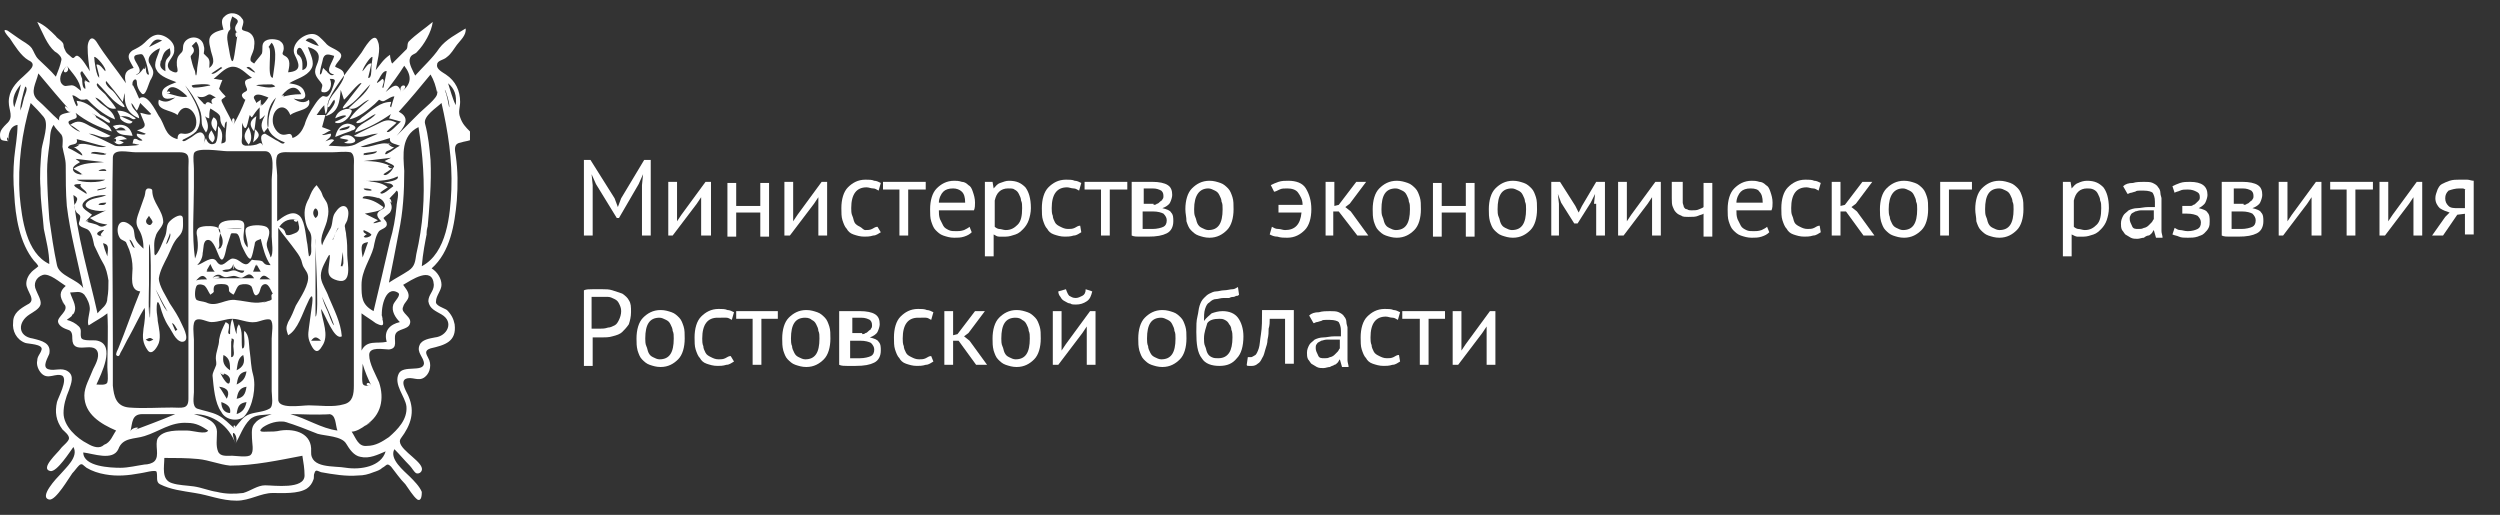 <?xml version="1.0" encoding="utf-8"?>
<!-- Generator: Adobe Illustrator 24.1.1, SVG Export Plug-In . SVG Version: 6.00 Build 0)  -->
<svg version="1.1" id="Слой_1" xmlns="http://www.w3.org/2000/svg" xmlns:xlink="http://www.w3.org/1999/xlink" x="0px" y="0px"
	 viewBox="0 0 228.2 47" style="enable-background:new 0 0 228.2 47;" xml:space="preserve">
<rect x="0" y="0" width="228.2" height="47" fill="#333333" stroke="none"/>
<style type="text/css">
	.st0{fill-rule:evenodd;clip-rule:evenodd;fill:#FFFFFF;}
	.st1{fill:#FFFFFF;}
</style>
<g>
	<path class="st0" d="M11,10.6c0.4,0.2,0.7,0.3,1.1,0.5C11.9,11.6,10.7,10.9,11,10.6C11.3,10.7,10.9,10.6,11,10.6z M0.8,12.9
		c-0.1-0.6,0.1-1.4,0.8-1.5c0,1-0.2,2-0.3,3c-0.1,1.1-0.1,2.2,0,3.3c0.1,2.1,0.5,4.5,1.8,6.1c0.1,0.1,0.3,0.3,0.4,0.5
		c-0.2,0.2-0.4,0.3-0.6,0.5c-0.3,0.3-0.5,0.7-0.5,1.1c0,0.7,1,1.5,0.1,1.9c-0.7,0.4-1.3,0.8-1.3,1.6c-0.1,0.8,0.3,1.6,1.1,1.9
		c0.3,0.1,1.6,0.1,1.5,0.6c-0.1,0.4-0.4,0.6-0.4,1c-0.1,0.4,0.1,0.9,0.4,1.2c0.6,0.6,1.3-0.1,1.9,0.2c0.5,0.4-0.4,2-0.5,2.4
		c-0.2,0.9-0.1,1.7,0.5,2.5c0.2,0.2,0.6,0.5,0.6,0.8c0,0.3-0.6,0.7-0.8,1c-0.2,0.3-1.9,1.8-0.9,2c0.6,0.1,1.8-1.8,2.1-2.2
		c0.5,0.9-0.7,1.9-1.2,2.5c-0.3,0.3-2,2.1-1,2.3c0.6,0.1,1.8-2,2.1-2.4c0.2-0.2,0.4-0.5,0.6-0.7c0.3-0.3,0.4,0,0.7,0.2
		c0.5,0.3,1.1,0.5,1.7,0.6c1.1,0.2,2.1,0.1,3.2-0.1c0.2,0,1.5-0.4,1.5-0.1c0.1,0.4-0.1,0.9,0.3,1.1c1,0.5,2,0.6,3.2,0.8
		c1.3,0.2,2.4,0.7,3.8,0.7c1.2,0,2.2-0.7,3.3-0.7c0.9,0,2.3,0.1,3.1-0.4c0.3-0.2,0.5-0.5,0.6-0.8c0.1-0.2,0-0.4,0.1-0.6
		c0.1-0.4,0.3-0.2,0.6-0.1c1.1,0.2,2.3,0.4,3.4,0.3c0.5,0,0.9-0.1,1.4-0.3c0.3-0.1,0.6-0.2,0.8-0.4c0.4-0.2,0.4-0.5,0.8-0.1
		c0.4,0.5,0.8,1.1,1.3,1.6c0.3,0.4,0.7,1.1,1.1,1.4c0.4,0.2,0.4-0.5,0.4-0.7c-0.2-0.5-0.7-1-1.1-1.4C36.9,43,35.5,41.9,36,41
		c0.5,0.5,0.9,1,1.4,1.5c0.2,0.2,0.4,0.6,0.6,0.7c0.3,0.1,0.6-0.2,0.5-0.5c-0.2-0.8-2.5-1.9-1.9-2.7c0.9-1.2,1.3-2.4,0.7-3.8
		c-0.1-0.3-0.8-1.3-0.3-1.6c0.6-0.3,1.2,0.3,1.8-0.2c0.5-0.4,0.6-1.2,0.3-1.7c-0.2-0.4-0.4-0.7,0.2-0.9c1.3-0.3,2.4-0.6,2.2-2.2
		c-0.1-0.5-0.3-0.9-0.7-1.3c-0.3-0.2-1.1-0.4-1-0.8c0-0.5,0.5-1,0.5-1.5c0-0.6-0.4-1.2-0.9-1.5c1.7-1.5,2.1-4,2.3-6.2
		c0.1-1.4,0.1-2.7-0.1-4.1c-0.1-0.6-0.2-1.1,0.5-1.2c0.3-0.1,0.5-0.1,0.8-0.2V12c-0.4-0.4-0.7-0.7-0.9-1.3c-0.2-0.5,0-0.9,0-1.4
		c0-1-0.4-1.9-1.3-2.5c-0.3-0.2-0.9-0.5-0.8-0.9c0-0.4,0.6-0.4,0.9-0.7c0.4-0.3,0.6-0.7,0.9-1.1c0.3-0.4,0.9-0.9,0.8-1.5
		c-0.8,0.5-1.8,1-2.4,1.8c-0.6,0.9-1.5,1.7-2.2,2.5c-0.2-0.4-0.6-1.1-0.5-1.5c0.1-0.5,0.5-0.4,0.7-0.7c0.6-0.6,1.3-1.8,1.4-2.7
		c-0.7,0.6-1.5,1.1-2.2,1.8c-0.2,0.3,0,0.6-0.3,0.8c-0.4,0.4-0.8,0.8-1.2,1.2c-0.1-0.1-0.2-0.6-0.2-0.8c-0.6,0.4-0.9,0.9-1.3,1.4
		c0.1-0.7,0.5-1.9,0.2-2.6c-0.3-1.1-1.3,0.7-1.5,1c-0.4,0.6-3.7,4.5-3,5c0.2-0.2,0.3-0.5,0.5-0.7c0.3,0.3-0.5,1.1-0.8,1.5
		c1.2-0.3,1.3-1.3,1.4-2.4c0.1,0.3,0.2,0.6,0.3,0.9C31.6,9,32.8,7.4,33,7.6c-0.4,0.5-0.7,0.9-1.1,1.4c-0.1,0.2-1.1,1.2-0.3,0.8
		c0.9-0.5,1.5-1.4,2.2-2.1c-0.4,0.9-1.3,1.5-2,2.2c0.9,0.2,1.2-0.6,1.9-0.8c-0.6,0.5-1.4,1.1-1.8,1.8c0.9-0.2,1.6-0.8,2.3-1.4
		c0.1-0.1,0.3-0.3,0.4-0.4c0.2,0.1,0.3,0.2,0.5,0.1C35.5,9,35.7,8.8,36,8.8c-0.1,0.3-0.2,0.6-0.3,1c-0.2-0.1,0-0.3,0-0.5
		c-1,0-1.7,0.7-2.5,1.3c-0.2,0.1-0.3,0.3-0.5,0.4c-0.3,0.2-0.2,0.3,0.2,0.2c0.5-0.2,0.9-0.6,1.4-0.8c-0.5,0.7-1.6,0.8-1.9,1.7
		c1.2-0.4,2.3-1,3.3-1.7c-0.1,0.1-0.1,0.3-0.2,0.4c0.4,0.1,0.7,0.2,1.1,0.3c-0.3,0.2-1.1,1.2-1.3,0.9c0.3-0.3,0.6-0.5,0.9-0.8
		c-0.8-0.4-1.1-0.2-1.9,0.2c-0.6,0.3-1.3,0.6-2,1c0.8,0.3,1.4-0.2,2.2-0.2c-0.7,0.3-1.4,0.6-2.1,1c-0.7,0.3-1.7,0.1-2.4,0.1
		c0.2-0.2,0.3-0.3,0.5-0.5c-0.2-0.2-0.5,0-0.8,0.1c0.2-0.2,0.6-0.4,0.5-0.7c-0.2,0-0.7,0.2-0.8,0.1c0.3-0.1,0.5-0.3,0.8-0.4
		c-0.3-0.1-0.5-0.2-0.8-0.3c0.1-0.4,0.2-0.7,0.3-1.1h-0.8c0.2-0.3,0.4-0.6,0.7-0.9c0,0.3,0.1,0.6,0.1,0.8c0.2-0.1,0.2-0.8,0.3-1.1
		c0.2-0.5,0.5-0.8,0.8-1.2c0.2-0.3,0.5-0.7,0.6-1.1c0.1-0.6-0.4-0.7-0.8-0.9c0-0.4,1-0.9,0.3-1.4c-0.4-0.3-0.9-0.4-1.2-0.8
		c-0.4-0.4-0.7-0.8-1.2-0.8c-0.9,0-2,1-1.6,1.9c0.4,0.8,0.7,1.5-0.6,1.6c0.1-0.5,0.3-1.2-0.3-1.5c-0.4-0.2-0.1-0.3-0.1-0.7
		c0-0.3-0.1-0.5-0.4-0.7C25,3.5,24.2,3.5,24,4c-0.1,0.3,0,0.6-0.1,0.9c-0.2,0.3-0.5,0.6-0.7,0.9c-0.3-0.2-0.4-0.2-0.3-0.6
		c0.1-0.3,0.3-0.6,0.3-1c0.1-0.6-0.1-1.1-0.6-1.3c-0.3-0.1-0.6-0.1-0.5-0.4c0.1-0.3,0.2-0.6,0-0.8c-0.3-0.5-1.1-0.7-1.6-0.2
		c-0.4,0.3-0.2,0.8-0.1,1.2c-0.4,0.1-0.8,0.2-1.1,0.5c-0.3,0.3-0.2,0.8-0.1,1.2c0.1,0.7,0.6,1.3-0.1,1.8c0-0.3,0.1-0.6-0.1-0.9
		c-0.1-0.1-0.3-0.3-0.4-0.4c0-0.2,0.1-0.4,0-0.7c-0.1-0.7-0.9-1-1.5-0.6c-0.3,0.2-0.4,0.5-0.4,0.8c0,0.4-0.2,0.4-0.4,0.7
		c-0.2,0.3-0.2,0.8-0.1,1.2c0.1,0.5-0.4,0.3-0.7,0.1c-0.6-0.7,0.5-1.1,0.4-1.9C16,3.8,14.9,3,14.2,3.2c-0.4,0.1-0.7,0.4-1,0.7
		c-0.3,0.3-0.7,0.5-1.1,0.7c-0.7,0.5-0.2,1,0.1,1.6c-0.8,0.2-0.9,0.7-0.7,1.4c-0.9-1.3-1.9-2.5-2.7-3.8C8.3,3.1,8,3.8,8,4.3
		c0,0.8,0.1,1.5,0.2,2.2C8,6.2,7.5,5.3,7.1,5.1C6.8,5,6.8,5.5,6.5,5.2C6.3,5,6.1,4.9,6,4.7C5.9,4.5,5.8,4.3,5.8,4.1
		c0-0.3-0.6-0.6-0.7-0.8c-0.5-0.5-1-1-1.7-1.3C3.9,3,4.3,4.1,5,4.7c0.2,0.1,0.7,0.5,0.6,0.8C5.5,6,5.3,6.5,5.1,7
		C4.6,6.4,4,5.9,3.5,5.4C3.2,5.1,3.1,4.7,2.9,4.4C2.6,4,2.1,3.8,1.7,3.5C1.4,3.3,1,3,0.7,2.8C0,2.5,0.8,3.4,0.9,3.5
		c0.4,0.6,1,1.6,1.7,2c0.9,0.4,0,1-0.5,1.5C1.4,7.6,0.8,8.3,0.8,9.3c0,0.8,0.5,1.4-0.2,2C0.3,11.6,0,11.9,0,12.3
		C0,12.9,0.2,12.8,0.8,12.9C0.7,12.1,0.5,12.9,0.8,12.9L0.8,12.9z M33.2,16.5c1,0,2.1,0.1,3.1-0.4c0.2,0.4-1,0.5-1.3,0.6
		c0.3,0,0.8,0,0.9,0.3c-0.3,0.2-1,0.9-1.2,0.6c0.2-0.2,0.4-0.3,0.7-0.5C34.8,16.6,34,16.6,33.2,16.5C34.2,16.5,33.8,16.6,33.2,16.5z
		 M7.8,20.2c0.2-0.2,0.4-0.4,0.6-0.6c-0.5-0.4-1.3-0.7-0.6-1.3c0.5-0.4,1.3-0.5,1.9-0.5c-0.5,0.3-1.2,0.2-1.7,0.6
		c-0.8,0.7,1.2,1,1.7,0.8c-0.5,0.2-1,0.5-1.5,0.7c0.6,0.4,0.9,0.5,1.6,0.6c-0.2,0.1-0.5,0.3-0.8,0.1C8.7,20.4,8.3,20.4,7.8,20.2
		C8.1,20,8.2,20.3,7.8,20.2L7.8,20.2z M23.3,22.1c0.1-0.2,0.4-0.2,0.5-0.3c0.2,0.8,0.4,1.7,0.9,2.4c-0.3,0-0.5,0-0.7-0.3
		c-0.2-0.2-0.8-0.1-1-0.2c-0.3,0.3-0.4,0.6-0.9,0.3c-0.3-0.2-0.5-0.4-0.9-0.4c-0.5,0.1-0.9,1-1.4,0.3c-0.4-0.7-1.3,0.2-1.8,0.3
		c0.3-0.3,0.5-0.7,0.5-1.1c0.1-0.4,0-1.2,0.5-1.2c0.5,0,0.8,1.1,1,1.5c0.4,0.9,0.6-0.5,0.7-0.9c0.1-0.3,0.2-0.6,0.3-0.9
		c0.1-0.4,0.1-0.3,0.5-0.3c0.4,0,0.4,0.8,0.6,1.2c0.1,0.2,0.5,1.1,0.7,1.1C23,23.8,23.2,22.4,23.3,22.1C23.3,22,23.1,22.7,23.3,22.1
		z M21.4,39.1c-0.5-0.4-0.9-0.9-1.5-1.2c-0.6-0.3-1.3-0.4-1.9-0.6c-0.5-0.2-0.3-1.1-0.3-1.5c0-0.8,0-1.6,0-2.4c0-0.8,0-1.6,0-2.4
		c0-0.4-0.2-1.6,0.2-1.8c0.4-0.2,1,0.2,1.4,0.2c0.7,0,1.3-0.3,1.9-0.3c0.7,0,1.4,0.4,2.1,0.3c0.3,0,1.1-0.4,1.4-0.2
		c0.3,0.3,0.1,1.2,0.1,1.7c0,0.8,0,1.6,0,2.4c0,0.8,0,1.6,0,2.4c0,0.4,0.2,1.4-0.2,1.6c-0.5,0.3-1.2,0.3-1.8,0.5
		C22.2,38,21.9,38.5,21.4,39.1C21.1,38.7,21.7,38.8,21.4,39.1z M17.2,36.4c0,1-0.6,0.8-1.5,0.8c-1.3,0-2.6,0.1-3.9,0
		c-1.2-0.1-1.4-1-1.5-2c0-1.4,0-2.8,0-4.2c0-5.5-0.1-11,0-16.6c0-0.9,1.4-0.5,2.1-0.5h4c1,0,0.8,0.6,0.8,1.4v4.1
		C17.2,25.1,17.2,30.8,17.2,36.4L17.2,36.4L17.2,36.4z M25.3,19.8c0-1.3,0-2.5,0-3.8c0-0.5-0.2-1.3,0-1.8c0.2-0.4,0.9-0.3,1.3-0.3
		c1.2,0,2.5,0,3.7,0c0.5,0,1.2-0.1,1.7,0c0.4,0.2,0.3,0.9,0.3,1.2c0,5.4,0,10.9,0,16.3c0,1.3,0,2.6,0,3.8c0,0.8-0.1,1.5-0.9,1.7
		c-1,0.3-2.2,0.1-3.2,0.1c-0.7,0-2.9,0.4-2.8-0.6c0-5.2,0-10.4,0-15.6c0.5,0.7,1.1,1.4,1.6,2.1c0.3,0.4,0.5,0.7,0.6,1.2
		c0.1,0.4,0.4,0.6,0.5,1c0.2,0.8-0.7,2.1-1.1,2.8c-0.2,0.5-0.4,1-0.7,1.5c-0.2,0.5-0.2,0.6,0,1.2c0.9-0.5,1.3-2,1.8-3
		c0.3-0.7,0.5-0.8,0.4,0.1c-0.1,0.7-0.2,1.5-0.3,2.2c-0.1,0.7-0.1,1,0.2,1.6c0.3,0.6,0.6,0.8,1,0.1c0.7-1,0-2.3-0.1-3.4
		c0.4,0.5,1.2,2.9,1.9,2.5c-0.1-1.3-0.7-2.4-1.2-3.6c-0.2-0.6-0.6-1.1-0.7-1.7c-0.1-0.7,0.3-1.3,0.6-1.9c0.4-0.8,0.1,0.7,0.1,0.9
		c-0.1,0.7,0.1,1,0.8,1.2c1.4,0.4,0.9-1.6,0.9-2.3c0-0.6,0-1.2-0.1-1.8c0-0.3-0.1-0.5-0.1-0.7c-0.1-0.3,0.1-0.4,0.2-0.7
		c0.1-0.4,0.2-0.9-0.1-1.2c-0.4-0.3-0.8,0.2-1,0.5c-0.3,0.4-0.2,0.9-0.4,1.4c-0.3,0.6-0.6,1-0.8,1.6c-0.3-0.8,0.4-1.7,0.5-2.5
		c0.1-0.4,0.1-0.8,0-1.2c-0.1-0.4-0.4-0.6-0.5-1c-0.1-0.3-0.3-0.5-0.5-0.8c-0.4,0.4-0.5,0.7-0.7,1.2c-0.4,0.7-0.5,1.3-0.3,2.2
		c0.1,0.4,0.2,0.6,0.4,0.9c0.2,0.4,0.1,0.8,0.1,1.2c0,0.3,0.1,0.9-0.2,1c-0.1-0.5-0.1-1-0.2-1.4c-0.1-0.6-0.2-2.1-0.8-2.4
		c-0.6-0.4-1.4,0.2-1.9,0.6C25.3,20.1,25.3,19.9,25.3,19.8C25.3,18,25.3,19.9,25.3,19.8L25.3,19.8z M20,21.9c0-0.3,0.3-0.9-0.1-1.1
		c-0.3-0.2-1.1-0.2-1.5-0.1c-0.5,0.1-0.5,0.5-0.4,0.9c0.1,0.8,0.1,1.3-0.2,2c-0.3-2.1-0.1-4.4-0.1-6.5c0-0.6,0-1.1,0-1.7
		c0-0.4-0.1-1,0-1.4c0.2-0.6,2.5-0.2,3-0.2c1.2,0,2.3,0,3.5,0c1,0,0.6,2,0.6,2.6c0,1.2,0,2.3,0,3.5v1.7c0,0.4,0.2,1.6-0.1,1.9
		c-0.1-0.5-0.5-1-0.3-1.5c0.1-0.4,0.4-1-0.1-1.3c-0.4-0.2-1.5-0.2-1.8,0.1c-0.3,0.3,0.2,1.3,0.1,1.8c-0.6-0.7-0.3-1.2-0.3-2
		c0-0.6-0.6-0.5-1-0.5c-0.6,0-1.6,0.1-1.3,1c0.2,0.4,0.4,0.7,0.3,1.2c-0.1,0.2-0.1,0.4-0.4,0.4C20.1,22.5,20,22.2,20,21.9
		C20,21.9,20,22.2,20,21.9z M33.4,38.8c1.4-0.9,1.7-2.4,1.2-3.9c-0.3-0.7-0.9-1.7-0.9-2.5c0-0.8,1.3-0.5,1.8-0.5
		c0.9-0.1,0.4-0.9,0.6-1.4c0.2-0.5,1.1-0.4,1.3-0.9c0.3-0.7-0.9-1-0.6-1.6c0.1-0.4,0.5-0.6,0.5-1c0-0.4-0.3-0.7-0.5-1
		c0.7-0.4,2.7-1.8,2.8,0c0,0.6-0.5,0.9-0.5,1.5c0.1,0.7,0.7,0.9,1.2,1.2c1.2,0.7,0.5,2-0.6,2.1c-0.5,0.1-1.2,0.2-1.4,0.7
		c-0.3,0.7,0.4,1.1,0.4,1.7c-0.1,0.8-1.9,0.1-2.3,0.9c-0.5,1,0.6,2.1,0.7,3c0.1,1.2-0.8,2.1-1.6,2.8c-0.6,0.4-1.2,0.8-2,0.8
		c-0.8,0.1-1-0.7-1.4-1.3C32.5,39.4,33,39.1,33.4,38.8C34.6,38.1,33,39.1,33.4,38.8z M5.9,27.8c0.4,0.6-0.7,1.1-0.6,1.6
		c0.1,0.4,0.6,0.6,0.9,0.7c0.4,0.1,0.4,0.5,0.4,0.8c0,1.6,1.9,0.2,2.3,1.2c0.2,0.5-0.2,1.2-0.4,1.6c-0.3,0.8-0.8,1.6-0.8,2.4
		c0,1.7,1.5,2.6,2.9,3.2c-0.3,0.4-0.5,1.1-1.1,1.3C9.1,41,8.5,40.8,8,40.5c-1-0.5-2.2-1.6-2.2-2.8c0-0.7,0.2-1.4,0.5-2.1
		c0.2-0.6,0.5-1.3-0.1-1.7c-0.6-0.4-1.2,0-1.8-0.2c-0.6-0.2,0-1.1,0.1-1.4c0.2-1-0.7-1.2-1.5-1.4c-1.4-0.2-1.4-1.5-0.3-2.2
		c0.3-0.2,0.9-0.5,1-0.9c0.1-0.4-0.3-1-0.4-1.3c-0.3-0.6,0-1.2,0.6-1.4c0.6-0.2,1.6,0.7,2.1,1C5.4,26.6,5.4,27.1,5.9,27.8
		C6,28,5.3,27,5.9,27.8L5.9,27.8z M27.8,43.4c0,1.3-2.8,0.9-3.6,0.9c-0.7,0-1.3,0.5-2,0.7c-0.8,0.1-1.6,0.1-2.4-0.1
		c-0.7-0.1-1.4-0.4-2.1-0.5c-0.7-0.1-1.4-0.1-2-0.3c-1-0.3-0.7-1.5-0.7-2.3c1,0,2.1,0,3.1,0.1c1,0.1,1.9,0.5,2.9,0.6
		c2.2,0,4.5-0.5,6.6-0.9C27.7,42.2,27.8,42.8,27.8,43.4C27.8,43.6,27.8,42.8,27.8,43.4z M39,21.1c0.2-2.2,0.4-4.4,0.3-6.5
		c-0.1-1.1-0.2-2.2-0.5-3.3c-0.2-0.7,1.1-1.5,1.5-1.9c0.6,2.6,1,5.2,0.9,7.9c-0.1,2.3-0.4,5.8-2.7,7C38.6,23.1,38.8,22.1,39,21.1
		C39.1,19.8,38.8,22.1,39,21.1L39,21.1z M4,10.7c0.5,0.6-0.1,2.2-0.2,2.9c-0.1,1.2-0.2,2.4-0.1,3.6c0,1.2,0.2,2.4,0.3,3.7
		c0.2,1,0.5,2.1,0.5,3.2c-2.1-1-2.5-4.1-2.7-6.2C1.6,15,2,12.1,2.8,9.4C3.2,9.8,3.6,10.2,4,10.7C4.1,10.8,3.6,10.2,4,10.7L4,10.7z
		 M5.6,12.3c0.2,0.2,0.1,0.9,0.1,1.1C5.8,14,6,14.5,6,15.1c0,1.2,0,2.5,0.1,3.7c0.3,2.5,1,5,1.5,7.5c-0.5-0.8-2.2-1.1-2.4-2.1
		c-0.3-1.4-0.5-2.8-0.7-4.2c-0.1-1.4-0.2-2.9-0.2-4.4c0-0.8,0.1-1.6,0.2-2.3c0.1-0.6,0-1.4,0.4-1.9C5.1,11.8,5.4,12,5.6,12.3
		C5.7,12.4,5.4,12,5.6,12.3L5.6,12.3z M36.4,21.2c0.4-1.9,0.5-3.7,0.5-5.6c-0.1-1.5-0.3-3.2,1.3-4c0.4,2.5,0.6,5.1,0.4,7.7
		c-0.1,1.3-0.3,2.6-0.6,3.9c-0.1,0.6-0.1,1.1-0.7,1.5c-0.6,0.4-1.2,0.7-1.8,1.1C35.8,24.3,36.1,22.8,36.4,21.2
		C36.7,19.7,36.1,22.7,36.4,21.2z M17.1,39.3c-0.8,0-2.2-0.1-2.7,0.7c-0.3,0.6,0.2,1.6-0.3,2.1c-0.2,0.2-0.6,0.3-0.9,0.3
		c-0.7,0.1-1.5,0.3-2.2,0.3c-0.9,0-3.4-0.1-3.4-1.4c0.9,0.1,2.7,0.8,3.2-0.3c0.4-1.1,1.5-0.9,2.4-1.2c1.3-0.4,2.4-1.3,3.9-1.2
		c0.8,0,1.3,0.3,1.9,0.7C18.8,39.7,17.6,39.3,17.1,39.3C16.5,39.3,17.7,39.3,17.1,39.3z M26,38.5c1,0.3,2,0.7,3,1.1
		c0.7,0.2,2.2,0.2,2.6,0.9c0.3,0.5,0.7,1.1,1.3,1.2c0.8,0.2,1.6-0.2,2.3-0.5c-0.4,1.4-2.3,1.7-3.6,1.5c-1.1-0.2-3.3,0.1-3.2-1.5
		c0.1-1.6-1.4-2.1-2.8-1.9c-0.4,0.1-0.8,0.1-1.2,0.1c-0.3,0-1,0.1-0.4-0.4C24.6,38.6,25.3,38.4,26,38.5C27.1,38.8,25.2,38.3,26,38.5
		z M8.4,10.3c0.4,0.3,0.9,0.5,1.3,0.8c0.3,0.2,0.5,0.1,0.2-0.2c-0.2-0.1-0.4-0.3-0.7-0.4C8.5,9.9,8,9.3,7,9.2c0,0.2,0.2,0.4,0,0.5
		C6.8,9.4,6.7,9,6.6,8.7c0.3,0,0.5,0.3,0.8,0.4c0.1,0,0.2,0,0.3,0c0.3-0.1,0.3,0,0.6,0.3c0.6,0.6,1.4,1.2,2.2,1.5
		c-0.2-1-1.3-1.2-1.8-2c0.7,0.2,1,1.2,1.9,1C10.3,9.4,9.9,9,9.6,8.6c-0.2-0.2-1-0.8-0.7-1c0.5,0.5,0.9,1,1.4,1.5
		c0.4,0.4,1.6,1.2,0.8,0.2c-0.3-0.3-0.5-0.7-0.8-1C10,8.1,9.5,7.6,9.7,7.4c0.5,0.6,1,1.2,1.5,1.9c0.1-0.3,0.1-0.6,0.2-0.8
		c-0.1,1.1,0.3,1.9,1.3,2.3c0-0.6-0.7-0.8-0.7-1.4c0.2,0.2,0.3,0.5,0.5,0.7c0.1-0.2,0.2-0.4,0.3-0.7c0.3,0.3,0.7,0.7,1,1
		c-0.1,0.2-0.8-0.1-1-0.1c0.1,0.3,0.3,0.7,0.4,1c0.1,0.4-0.4,0.5-0.7,0.6c0.3,0.1,0.5,0.2,0.8,0.3c-0.1,0.2-0.6,0-0.8,0
		c-0.1,0.3,0.3,0.4,0.5,0.6c-0.1,0.1-0.4,0-0.5-0.1c-0.4-0.1-0.3,0.1-0.4,0.4c0.2,0,0.4,0.1,0.6,0.1c0,0.1-2,0.2-2.2,0.1
		c-0.8-0.4-1.6-0.8-2.4-1.1c0.7,0,1.3,0.6,2,0.2c-0.6-0.3-1.3-0.6-1.9-0.9c-0.7-0.4-1.1-0.6-1.8-0.1C6.7,11.5,7,11.8,7.3,12
		c-0.1,0.1-1.5-0.8-0.9-1c0.4-0.2,0.8-0.1,0.5-0.7c1,0.8,2.1,1.3,3.3,1.7C9.9,11.1,8.8,11,8.4,10.3C8.9,10.6,8.9,11,8.4,10.3
		L8.4,10.3z M12.1,7.7c-0.1-0.3,0.4-0.8,0.4-0.1c0,0.3,0.2,0.7,0.4,0.9c0.4,0.5,0.7-1.1,0.9-1.3c0.4-0.7,0.1-0.9-0.2-1.5
		c-0.2-0.6,0.5-1.1,1-1.3c-0.1,0.6-0.7,1.4-0.3,2c0.3,0.6,1.3,0.9,1.8,1.1c-0.4,0.2-1.4,0.4-1.3,1.1C14.9,9.2,15.5,9,16,8.9
		c-0.6,0.4-0.9,0.5-1.5,0.2c-0.3,1,1.1,0.9,1.7,1.4c0.6-1.4,1.9-0.3,1.7,0.9c-0.1,0.6-0.7,0.9-1.2,0.8c-0.4-0.1-0.5,0.2-0.5,0.5
		c-1.2-0.3-1.1-1.3-1.7-2.1c-0.3-0.5-1.1-2.2-1.8-1.6C12.5,8.5,12.3,8.1,12.1,7.7C12,7.6,12.2,8.1,12.1,7.7L12.1,7.7z M30.5,7.6
		c-0.1,0.3-0.3,1-0.6,1.2c-0.2,0.1-0.3-0.1-0.5,0c-0.3,0.2-0.5,0.5-0.7,0.8c-0.4,0.6-0.7,1.1-0.9,1.8c-0.2,0.5-0.5,1-1.1,1.2
		c-0.1-0.6-0.4-0.3-0.8-0.3c-0.6,0-1-0.8-1-1.2c-0.1-1.2,1.1-1.9,1.6-0.6c0.6-0.5,2-0.4,1.7-1.4c-0.4,0.4-1,0.2-1.4-0.1
		c0.5,0.1,1.3,0.2,1-0.6c-0.2-0.6-0.8-0.7-1.4-0.8C27,7.2,28,7,28.4,6.3c0.4-0.6-0.1-1.4-0.3-2c0.5,0.1,1,0.4,1,0.9
		c0,0.7-0.6,1.1-0.2,1.8c0.1,0.2,0.4,0.5,0.5,0.7c0.1,0.2-0.2,0.6,0,0.7c0.7,0.2,1-0.7,0.7-1.2C30.4,7.2,30.7,7.2,30.5,7.6z
		 M35.5,18.2c0.2-0.3,0.5-0.5,0.7-0.8c0.3,0.1,0,1.1,0,1.4c-0.1,1.1-0.3,2.2-0.6,3.2c-0.5,2.2-1,4.3-1.5,6.4C33,27.8,33,27.1,33,26
		c0-1.3,0.8-2.3,1.1-3.4c0.1-0.5,0.2-1.1,0.5-1.5c0.2-0.2,0.8-0.3,0.7-0.7c0-0.2-0.2-0.3-0.3-0.5c0.2-0.2,0.4-0.3,0.6-0.5
		C35.9,18.9,35.7,18.6,35.5,18.2C35.7,17.9,35.9,19,35.5,18.2z M6.9,18.5c-0.2,0.3-0.1,0.6,0.1,0.9c0.2,0.2,0.4,0.2,0.3,0.6
		c0,0.1-0.1,0.3-0.1,0.4c0,0.3,0.5,0.4,0.7,0.5c0.5,0.2,0.6,1.1,0.7,1.5C8.9,23,9.1,23.5,9.4,24c0.3,0.5,0.4,1,0.5,1.6
		c0,0.5,0,1.1-0.1,1.6c0,0.7-0.5,0.9-0.9,1.4C8.1,25,7,21.5,6.7,17.8C7,18,7.2,18.1,6.9,18.5C6.7,18.9,7.2,18.1,6.9,18.5L6.9,18.5z
		 M6.6,28.8c0.6-0.7,0-1.4-0.2-2.1c0.5,0,0.9-0.2,1.3,0.2c0.3,0.4,0.5,0.9,0.5,1.3c0,0.3-0.3,1.3-0.1,1.5c0.6-0.4,1.2-0.7,1.7-1.1
		c0.1,1.6,0,3.3,0,4.9c0,0.4,0.1,1,0,1.4c-0.1,0.3-0.7,0.2-1,0.2c0.4-0.9,1.8-3.6,0.1-4c-0.3-0.1-1.4,0.1-1.5-0.3
		c-0.1-0.4,0.1-0.7-0.2-1c-0.3-0.3-0.7-0.5-1.1-0.6C6.2,29.1,6.4,29,6.6,28.8C6.9,28.4,6.4,28.9,6.6,28.8L6.6,28.8z M24.3,27.5
		c-1,0.3-1.7,0-2.7-0.1c-1-0.2-1.8,0.7-2.8,0.2c-0.3-0.1-0.6-0.1-0.8-0.2c-0.3-0.1-0.2-1-0.1-1.2c0.1-0.4,0.7-0.2,0.8-0.1
		c0.2,0.2,0.3,0.5,0.5,0.8c0.1-0.1,0.4-0.2,0.3-0.4c0-0.2,0-0.4,0.2-0.5c0.2-0.1,0.8-0.1,1,0c0.2,0.1,0.2,0.3,0.2,0.5
		c0,0.2,0.3,0.3,0.4,0.4c0.2-0.2,0.3-0.8,0.6-0.9c0.3-0.1,0.8-0.1,1,0.1c0.2,0.1,0.2,1.1,0.6,0.8c0.3-0.2,0.2-0.7,0.5-0.9
		c0.5-0.3,0.7,0.5,0.9,0.8c-0.2,0.1-0.1,0.3-0.1,0.5C24.8,27.4,24.5,27.5,24.3,27.5C23.4,27.8,24.9,27.4,24.3,27.5z M21.5,40.5
		c0.4-0.7,0.7-1.6,1.3-2.2c0.5-0.5,1.3-0.4,2-0.5c-0.5,0.2-1.2,0.4-1.5,0.8C22.9,39,23,39.5,23,40c0,0.4,0.2,1.2-0.1,1.5
		c-0.2,0.3-1.4,0.1-1.7,0.1c-0.5,0-1.1,0.1-1.3-0.4c-0.2-0.5-0.1-1.1-0.1-1.6c0.1-1.2-1.1-1.5-2.1-1.8
		C19.5,37.8,20.9,38.9,21.5,40.5C21.9,39.8,20.8,38.7,21.5,40.5z M21.3,11.4c-0.2-0.5-0.5-1-0.7-1.4c-0.1-0.2-0.2-0.4-0.3-0.6
		c-0.2-0.4,0-0.3,0.3-0.6c-0.2-0.2-0.4-0.4-0.6-0.7c0.1-0.3,0.2-0.6,0.3-0.8c-0.3,0-0.5-0.1-0.8-0.1c0.4-0.3,1-1,1.6-1.1
		c0.8-0.1,1.3,0.6,1.9,1c-0.6,0.2-0.8,0.2-0.5,0.9c0.2,0.4-0.2,0.3-0.4,0.6c-0.1,0.2,0.2,0.5,0.3,0.5C22.1,9.9,21.7,10.7,21.3,11.4
		C20.9,10.6,21.7,10.6,21.3,11.4L21.3,11.4z M34.9,29.1c-0.2-0.7,0.2-3.1,1.4-2.4c0.4,0.2-0.3,0.8-0.4,1.1c-0.2,0.6,0.2,1.2,0.6,1.6
		c-0.9,0.2-1.5,0.8-1.2,1.8c-0.9,0.2-1.8-0.2-2.3,0.8v-3.4c0.4,0.3,0.9,0.6,1.3,0.9C34.9,29.8,35.1,29.8,34.9,29.1
		C34.7,28.1,35,29.3,34.9,29.1z M39.9,8.5c0.1,0.4-1.3,1.5-1.6,1.8c-0.7,0.7-1.4,1.4-2.1,2.1c0.6-0.7,1.4-1.6,0.2-2.2
		c1-1.1,2-2.3,2.9-3.4C39.6,7.3,39.8,7.9,39.9,8.5C40,8.6,39.8,7.9,39.9,8.5z M6.5,10.2C6,10.4,5.3,10.3,5.4,11
		c-0.7-0.6-1.3-1.3-2-1.9C2.7,8.4,3.3,7.6,3.5,6.7C4.5,7.9,5.5,9.1,6.5,10.2C6,10.4,5.5,9,6.5,10.2L6.5,10.2z M18.7,10.6
		c0.1,0.1,0.3,0.2,0.4,0.2c0-0.3,0-0.6,0.1-0.9c0.3,0.2,0.9,0.5,0.9,0.8c0,0.4,0.1,0.7,0.4,1c0-0.1,0-0.6,0.2-0.6
		c0,0.4-0.1,0.9-0.1,1.3c0,0.5,0.1,0.6-0.4,0.7c0.1-0.6,0.2-1.1-0.3-1.6c0,0.3,0,1.5-0.3,1.6c-0.4,0.2-0.7-0.1-0.8-0.5
		c-0.1,0.2-0.2,0.4-0.2,0.6c0-0.3,0.2-0.6,0-0.9c-0.3-0.5-0.8,0-1.1,0.2c-0.2,0.1-0.3,0.2-0.5,0.3c-0.3,0.2-0.5,0-0.2-0.1
		c0.4-0.2,0.8-0.4,1.1-0.7c1-1.3-0.4-3.2-1-4.2c0.5,0.6,0.9,1.2,1.2,1.9c0.2,0.4,0.3,0.8,0.3,1.2c0,0.6,0.1,0.7,0.4,1.2
		C19.1,11.7,19,11.2,18.7,10.6C18.8,10.7,19,11.1,18.7,10.6z M24.4,11.2c0,1,0.8,1.5,1.6,1.8c-0.2,0.3-0.5-0.1-0.8-0.2
		c-0.3-0.2-0.7-0.4-1-0.6c-0.6,0.1-0.3,0.7-0.2,1.1c-0.2-0.4-0.3-0.2-0.6-0.1c-0.4,0.1-0.7,0.1-1,0.1c-0.5-0.1-0.3-0.5-0.3-0.9v-1.2
		c0.4,1.2,0.5-0.1,0.7-0.7c0.1,0.1,0.1,0.2,0.2,0.2c0.2-0.3,0.4-0.6,0.7-0.9v1.1c0.2-0.1,0.3-0.2,0.5-0.4c-0.3,0.6-0.5,1-0.1,1.6
		c0.1-0.2,0.4-0.4,0.4-0.6c0-0.4,0-0.7,0.1-1.1c0.1-0.5,0.4-1,0.6-1.5C24.5,9.6,24.4,10.5,24.4,11.2C24.4,12.2,24.4,10.3,24.4,11.2z
		 M30,37.8c0.7,0,0.6,1,0.8,1.5c-1.5-0.2-2.8-1.1-4.3-1.5C27.7,37.8,28.9,37.9,30,37.8C30.4,37.8,28.9,37.9,30,37.8z M11.9,39.4
		c0.2-0.8,0.1-1.6,1.1-1.6c1,0,2,0,3,0C14.6,38.4,13.2,38.9,11.9,39.4C12,38.9,13.4,38.9,11.9,39.4z M21.7,3c-0.1,0.7-0.2,1.3-0.3,2
		c-0.2,1.3-0.4,0.1-0.5-0.5c-0.1-0.6-0.3-1.2,0-1.7C21.1,2.7,21,2.5,21,2.3c0-0.3,0.1-0.5,0.2-0.8c0.3,0.2,0.7,0.3,0.4,0.7
		C21.4,2.5,21.4,2.8,21.7,3C21.6,4,21.3,2.7,21.7,3L21.7,3z M36.6,8.4c-0.3-1-0.8-0.5-1.4,0c0.6-0.8,1.2-1.6,1.7-2.4
		C37.6,6.9,37.6,7.7,36.6,8.4C36.3,7.5,37.6,7.7,36.6,8.4z M6.1,6c0.5,0.7,1.2,1.3,1.3,2.3C7.1,8.1,6.8,7.7,6.4,7.8
		C6.1,7.8,5.9,8,5.6,7.6C5.3,7.1,5.7,6.4,6.1,6C6.6,6.7,5.3,6.9,6.1,6L6.1,6z M27.2,20.1c0,0.4,0.3,0.8-0.1,1.1
		c-0.2,0.1-0.8,0.4-1,0.2c0-0.1-0.1-0.2-0.1-0.3c-0.1-0.2-0.3-0.3-0.5-0.4C25.9,20.1,26.5,19.9,27.2,20.1
		C27.1,20.5,26.4,19.9,27.2,20.1z M34.6,18.1c0.4,0.1,0.8,0.8,0.3,1c-0.6,0.3-0.6,0.6-0.1,1.1c-0.6,0.2-1.1,0.3-0.3-0.1
		c-0.4-0.2-0.8-0.4-1.2-0.6c0.4-0.1,1.6-0.2,1.7-0.6c-0.7-0.5-1.1-0.7-1.9-0.8C33.1,17.7,34.3,18,34.6,18.1
		C34.9,18.2,34.2,17.9,34.6,18.1z M29.8,6.5c-0.1-0.1-0.2-0.2-0.3-0.3c-0.1,0.2-0.1,0.6-0.3,0.6c0-0.5,0.2-1,0.3-1.5
		c0.2-0.5,0.6-0.3,1-0.2c-0.1,0.6-1,1.5,0,1.7C30.2,7,30,6.7,29.8,6.5C29.7,6.4,30,6.6,29.8,6.5L29.8,6.5z M6.7,13.4
		c0.2,0.1,0.9,0.6,0.8,0.8c-0.4-0.2-0.8-0.5-1.3-0.7c0.1-0.5,1-0.1,0.8-0.8c0.9,0.2,1.8,0.5,2.7,0.7C8.6,13.6,7.7,12.7,6.7,13.4
		C7,13.6,7.8,12.7,6.7,13.4L6.7,13.4z M13.3,6c-0.2,0.2-0.6,0.9-0.9,0.8c1.1-0.3-0.8-1.6,0.1-1.8c0.5-0.1,0.5-0.1,0.7,0.3
		c0.2,0.5,0.3,1,0.4,1.5C13.3,6.9,13.3,6.2,13.3,6C12.9,6.4,13.3,6.4,13.3,6L13.3,6z M36,13.4c-1-0.8-2,0.2-3.1,0
		c0.9-0.3,1.8-0.5,2.7-0.8c-0.1,0.5,0.4,0.5,0.9,0.7c-0.4,0.2-0.7,0.5-1.1,0.7c-0.3,0.2-0.3,0-0.1-0.2C35.6,13.7,35.8,13.6,36,13.4
		C34.9,12.6,35.7,13.6,36,13.4z M28.8,21.8c-0.1,0,0.4,7,0,7.1V21.8C28.8,21.8,28.8,24.2,28.8,21.8z M24.9,7.1c-0.6,0,0-2.8-0.4-2.8
		c0.1-0.1,0.2-0.3,0.3-0.4C25.4,4.6,25,6.2,24.9,7.1C24.9,7.1,25,6.2,24.9,7.1z M17.4,5.2c0-0.2,0.3-0.3,0.3-0.6
		c0-0.2-0.1-0.3-0.2-0.4c0.1-0.1,0.3-0.3,0.4-0.4c0.5,0.6,0.2,1.6,0.1,2.4c0,0.3-0.1,1.2-0.2,0.3C17.6,6.1,17.5,5.6,17.4,5.2
		C17.4,5.1,17.5,5.7,17.4,5.2L17.4,5.2z M7.6,16c-0.3-0.1-0.7-0.1-0.9-0.4c-0.2-0.4,0.3-0.6,0.6-0.8c-0.1-0.1-0.3-0.2-0.4-0.3
		c0.9,0.1,1.8,0.2,2.6,0.3c-1,0.1-1.9,0-2.8,0.6C7.1,15.6,7.4,15.8,7.6,16C7.2,15.9,7.4,15.8,7.6,16L7.6,16z M35.9,15.3
		c-0.8-0.5-1.7-0.6-2.7-0.6c0.8-0.1,1.7-0.2,2.5-0.3c-0.2,0.1-0.4,0.2-0.6,0.3C35.5,14.9,36.2,15.1,35.9,15.3
		c-0.1,0.3-0.7,0.9-0.9,0.6C35.3,15.7,35.6,15.5,35.9,15.3C35,14.8,35.6,15.6,35.9,15.3z M27.2,5c-0.3-0.3,0.1-1,0.4-0.4
		c0.3,0.5,0.8,1.6,0,1.8C27.6,5.9,27.7,5.3,27.2,5C27.1,4.9,27.7,5.3,27.2,5L27.2,5z M14.7,5.6c0.2-0.6,0.2-0.9,0.8-1.2
		c0.1,0.5,0.1,0.6-0.2,0.9c-0.3,0.3-0.2,0.8-0.2,1.2C14.7,6.3,14.5,6,14.7,5.6C14.8,5.2,14.5,6,14.7,5.6L14.7,5.6z M19.4,25.4
		c0.1-0.2,0.4-0.4,0.7-0.3c0.5,0.3,0.5,0.2,1.1,0.1c0.4-0.1,0.7,0.3,1,0.1c0.4-0.2,0.6-0.5,1,0.1H19.4C19.7,25,20.7,25.4,19.4,25.4z
		 M15.2,8.5c0.3-1.2,1.5-0.1,1.9,0.3C16.7,9,15.7,8.6,15.2,8.5C15.3,8.1,15.9,8.6,15.2,8.5z M18.7,9.6c-0.2-0.3-0.5-0.5-0.7-0.8
		c0.3,0.1,0.6,0.1,0.9-0.1c0.3-0.2,0.4,0,0.8,0.2c-0.4,0.1-0.5,0.3-0.3,0.6C19,9.3,18.9,9.2,18.7,9.6C18.5,9.4,18.8,9.5,18.7,9.6z
		 M25.6,8.9c0.4-0.6,1.3-1.5,1.9-0.3C26.8,8.6,26.2,8.7,25.6,8.9C25.8,8.5,26.2,8.8,25.6,8.9z M23.8,9.7c0-0.2,0-0.4,0-0.6
		c-0.1,0.1-0.3,0.2-0.4,0.3c-0.1-0.3-0.4-0.5-0.1-0.7c0.3-0.2,0.9,0.1,1.2,0.2C24.3,9.2,24.1,9.5,23.8,9.7
		C23.8,9.5,24.1,9.4,23.8,9.7z M33.9,35.2c-0.3,0-0.7,0.1-0.8-0.2c-0.1-0.5,0-1.2,0-1.8C33.3,33.9,33.6,34.6,33.9,35.2
		C33.1,35.3,33.6,34.6,33.9,35.2z M9.1,7.1C8.8,7.1,8.6,5.5,8.6,5.2c0.2-0.1,1.2,1.1,1,1.3C9.4,6.3,9.1,5.8,8.8,5.9
		C8.9,6.3,9,6.7,9.1,7.1C9,7.1,9,6.7,9.1,7.1L9.1,7.1z M33.1,6.5C33,6.4,33.8,5.1,34,5.2c0,0.3-0.1,0.6-0.1,1c0,0.3,0,1-0.3,0.9
		c0.1-0.4,0.2-0.8,0.3-1.3C33.6,5.7,33.3,6.3,33.1,6.5C33.1,6.5,33.3,6.2,33.1,6.5L33.1,6.5z M7.7,7.3c0,0.3,0.1,0.5,0.1,0.8
		c-0.3,0-0.3-0.7-0.3-0.9c-0.1-0.3-0.3-0.6,0-0.7c0.2,0.3,0.5,0.7,0.7,1C8.1,7.6,7.8,7.3,7.7,7.3C7.7,7.6,7.9,7.4,7.7,7.3L7.7,7.3z
		 M35,8c0,0-0.1,0-0.1,0c0-0.2,0.3-0.7,0-0.8c-0.2,0.2-0.8,0.7-0.3,0C34.7,7,35,6.4,35.3,6.5C35.2,7,35.1,7.5,35,8
		C35,8,35.1,7.5,35,8L35,8z M21.3,24.1c0.1,0.5,0.5,0.6,1,0.6c-0.1,0.4-0.5,0.1-0.8,0c-0.4-0.1-0.6,0.2-1,0.1
		c-0.5-0.1,0.1-0.2,0.2-0.2C21.1,24.6,21.2,24.4,21.3,24.1C21.4,24.7,21.2,24.8,21.3,24.1z M9.6,16.4c-0.4,0.3-2.2,0.3-2.6,0H9.6z
		 M33.6,22.1c-0.2,0.5-0.3,0.9-0.5,1.4C32.9,22.3,33,22.2,33.6,22.1z M1.9,7.7C1.8,8.3,1.5,9.1,1.3,9.8C1,8.9,1.5,8.2,1.9,7.7z
		 M40.9,7.6c0.6,0.5,0.8,1.1,0.7,2C41.3,9,41.1,8.2,40.9,7.6z M17.7,8c-0.1,0-0.2-0.1-0.2-0.2c0.2-0.1,1.6-0.2,1.7,0
		C18.7,7.9,18.2,8,17.7,8C17.7,8,18.2,8,17.7,8z M7.4,16.8c-0.3,0.3,0.6,0.6,0.5,0.9c-0.3-0.2-0.5-0.3-0.8-0.5
		C6.4,16.8,7,16.8,7.4,16.8C7.4,16.8,7.2,16.8,7.4,16.8z M29.9,28.4c-0.2-0.4-0.4-0.9-0.5-1.3c0.4,0.9,0.8,1.7,1.1,2.6
		C30.3,29.6,30,28.6,29.9,28.4C29.7,28,30.1,28.8,29.9,28.4z M1.9,10.1c-0.2-0.1,0.3-1.9,0.4-2.2c0.3,0.1,0,0.7-0.1,1
		C2.1,9.3,2,9.7,1.9,10.1C1.8,10.1,2.1,9.4,1.9,10.1L1.9,10.1z M28.7,19.1c0.2-0.3,0.6,0.5,0.1,0.8C28.6,19.7,28.5,19.4,28.7,19.1z
		 M24.8,7.7c0.1,0,0.4,0.2,0.3,0.2c-0.5,0.2-1.2,0-1.7-0.1C23.4,7.7,24.6,7.7,24.8,7.7C24.9,7.7,24.3,7.7,24.8,7.7z M27.9,3.7
		c0.3-0.4,0.8-0.2,1.2,0.5C28.7,4.1,28.3,3.9,27.9,3.7z M14.8,3.7c-0.4,0.2-0.8,0.4-1.2,0.6C13.9,3.9,14.1,3.4,14.8,3.7z M18.8,24.8
		c0.1-0.2,0.3-0.5,0.4-0.7c0.1,0.2,0.2,0.5,0.4,0.7H18.8C18.9,24.5,19,24.8,18.8,24.8z M23.4,24.1c0.1,0.2,0.3,0.5,0.4,0.7h-0.7
		C23.2,24.5,23.3,24.3,23.4,24.1C23.5,24.3,23.3,24.3,23.4,24.1z M33.5,21.4c-0.2-0.1-0.4-0.2-0.3-0.4c0.2,0.1,0.5,0.2,0.7,0.4
		c0,0.2-0.6,0.4-0.7,0.2C33.3,21.5,33.4,21.4,33.5,21.4C33.4,21.3,33.4,21.5,33.5,21.4z M31.3,24.3c-0.1,0-0.2,0-0.2,0
		c0.1-0.4,0.1-0.8,0.2-1.3C31.3,23.4,31.4,23.9,31.3,24.3C31.2,24.3,31.4,23.9,31.3,24.3z M9.7,14c0,0.3-1.1,0-1.4,0
		C8.4,13.7,9.4,14,9.7,14C9.7,14.1,9.2,14,9.7,14z M28.4,31.1c0.3-0.4,0.5-0.4,0.9,0H28.4z M33.2,14.2c0-0.1,0-0.1,0-0.2
		c0.4-0.1,0.8-0.1,1.2-0.2C34.4,14.1,33.4,14.1,33.2,14.2C33.2,14.1,33.6,14.1,33.2,14.2z M9.4,22.2c0.5,0.1,0.5,0.3,0.4,1.2
		C9.6,22.9,9.5,22.6,9.4,22.2z M9.4,21.6c-1.2-0.2,0-0.7,0.1-0.6C9.3,21.3,9,21.4,9.4,21.6C9.2,21.6,8.9,21.3,9.4,21.6z M24.7,25.5
		h-1C24.1,24.8,24.4,25.4,24.7,25.5z M18.9,25.5c-0.4,0-0.7,0-1,0.1C18.2,25.3,18.5,24.9,18.9,25.5z M40.6,8.2
		c0.1,0,0.5,1.4,0.4,1.6C40.9,9.3,40.8,8.7,40.6,8.2C40.6,8.2,40.8,8.7,40.6,8.2z M8.9,17.4c0,0,0-0.1,0-0.1
		c0.3-0.1,0.6-0.1,0.8-0.2C9.7,17.3,9.1,17.3,8.9,17.4C8.9,17.4,9.2,17.3,8.9,17.4z M30.4,21.9c0,0,0.4-1.2,0.5-1.1
		C30.7,21.1,30.5,21.5,30.4,21.9C30.3,21.9,30.5,21.5,30.4,21.9z M20.2,6.1c0,0,0,0.1,0.1,0.1c-0.2,0.1-0.8,0.7-1,0.5
		C19.6,6.5,19.9,6.3,20.2,6.1C20.2,6.1,19.9,6.3,20.2,6.1z M33.9,17.3c0,0,0,0.1,0,0.1c-0.2,0-0.7,0-0.7-0.2
		C33.4,17.2,33.6,17.2,33.9,17.3C33.9,17.3,33.6,17.2,33.9,17.3z M20.6,20.9c0,0,1.3-0.1,1.5,0H20.6C20.6,20.9,21.1,20.9,20.6,20.9z
		 M9,18.7c0-0.2,0.5-0.2,0.7-0.2C9.6,18.8,9.2,18.7,9,18.7C9,18.7,9.2,18.7,9,18.7z M23.3,6.6c-0.1,0.1-0.7-0.4-0.8-0.4
		C22.7,5.9,23.1,6.4,23.3,6.6C23.3,6.6,23.1,6.4,23.3,6.6z M9,15.6c0-0.1,0.7-0.3,0.7,0C9.5,15.6,9.2,15.6,9,15.6
		C9,15.6,9.2,15.6,9,15.6z M22.3,38c0.8-0.9,1.1-2.7,0.8-3.8c-0.2-0.7-0.2-1.4-0.3-2.1c-0.1-0.6,0-1.5-0.5-1.9
		c-0.1,0.3,0.2,1.7-0.2,1.6c-0.1-0.7,0.1-1.6-0.3-2.2c-0.2,0.3-0.2,0.5-0.2,0.9c-0.2-0.4-0.2-0.9-0.4-1.4C21,29.6,21,30,21,30.5
		c-0.3,0-0.1-0.4-0.1-0.6c0-0.4,0-0.3-0.3-0.5c-0.3,0.6-0.5,1-0.6,1.6c0,0.6-0.3,1.1-0.3,1.7c0,0.2,0.1,0.5,0,0.7
		c-0.1,0.3-0.3,0.6-0.3,0.9c0.1,1,0.2,2.5,0.8,3.3C20.6,38.4,21.8,38.5,22.3,38C23.1,37.1,22.3,38,22.3,38z M22.2,32.4
		c0.2,0.7,0,1.1-0.6,1.4C21.7,33.2,21.7,32.7,22.2,32.4z M20.4,32.4c0.6,0.3,0.6,0.8,0.6,1.4C20.4,33.4,20.3,33,20.4,32.4z
		 M22.5,35.3c-0.1,0.7-0.3,1-0.9,1.1C21.7,35.9,21.8,35.4,22.5,35.3z M22.5,33.9c-0.1,0.6-0.3,0.9-0.9,1.2
		C21.7,34.5,21.8,34,22.5,33.9z M22.5,36.7c-0.1,0.5-0.3,0.9-0.9,1.1C21.7,37,21.9,36.8,22.5,36.7z M21.1,30.9
		c0.4,0,0.2,0.3,0.2,0.7c0,0.3,0.2,1-0.2,1V30.9C21.2,30.9,21.1,31.5,21.1,30.9z M21,37.7c-0.5,0-0.8-0.4-0.8-1
		C20.8,36.9,21.1,37.2,21,37.7z M20.7,36.4c-0.2-0.3-0.4-0.7-0.7-1.1C20.8,35.4,21,35.8,20.7,36.4z M20.1,34
		c0.4,0.1,0.8,0.2,0.9,0.6C21,35.7,20.2,34.3,20.1,34C20.8,34.1,20.3,34.4,20.1,34z M30.6,11.2c0.6,0.2,1.3-0.4,1.5-1
		c0.1-0.3-0.5-0.3-0.7-0.2c-0.4,0.1-0.7,0.4-0.8,0.8c0.2-0.1,0.9-0.4,1-0.2c-0.3,0.2-0.7,0.4-1,0.5C30.6,11.1,30.6,11.2,30.6,11.2
		C31.2,11.4,30.6,11.2,30.6,11.2z M32.2,11.9c0.7-0.3-0.3-0.7-0.6-0.6c-0.6,0.1-0.9,0.7-1,1.2C31.1,12.3,31.6,12.1,32.2,11.9
		C32.3,11.8,31.7,12.1,32.2,11.9z M31,11.9c-0.1-0.2,0.7-0.3,0.9-0.4C32,11.8,31.3,11.9,31,11.9C31,11.9,31.3,11.8,31,11.9z
		 M31.9,12.8c-0.2,0.1-0.4,0.2-0.5,0.2c0.3,0.2,1.4,0.1,0.9-0.4c-0.4-0.4-0.9-0.3-1.3,0C31.3,12.7,31.6,12.7,31.9,12.8
		C31.7,12.9,31.6,12.7,31.9,12.8z M14.1,23.3c0-0.6-0.1-1.2,0.1-1.7c0.1-0.5,0.6-0.8,0.7-1.3c0-1.1-1-1.8-1-2.9
		c0-0.2-0.3-0.2-0.4-0.2c-0.3,0.1-0.2,0.4-0.3,0.7c-0.2,0.6-0.4,1.1-0.6,1.7c-0.2,0.6-0.2,0.9,0.1,1.4c0.3,0.5,0.4,1.1,0.4,1.7
		c-0.3-0.3-0.7-0.6-0.8-1.1c-0.1-0.6,0-0.8-0.6-1.2c-1-0.6-1.2,0.8-0.7,1.4c0.1,0.1,0.4,0.2,0.5,0.3c0.1,0.2,0.2,0.5,0.3,0.7
		c0.2,0.6,0.3,1.1,0.3,1.7c0,0.7-0.3,2,0.7,2.1c-0.7,1.7-1.3,3.5-2,5.2c-0.1,0.2-0.2,0.4-0.2,0.6c0.2,0.2,0.3,0.1,0.4-0.2
		c0.3-0.5,0.5-1,0.8-1.5c0.5-0.9,0.9-1.8,1.4-2.6c0.1,0.6,0,1.3-0.1,1.9c-0.1,0.8-0.1,1.3,0.4,2c0.4,0.5,0.9-0.4,1-0.7
		c0.2-0.6,0-1.4-0.1-2c0-0.3-0.1-0.7-0.1-1c0-0.3,0-1.2,0.3-0.4c0.2,0.7,0.4,1.3,0.8,1.9c0.3,0.4,0.6,1.3,1.2,1.4
		c0.8,0,0.2-1.2,0-1.6c-0.3-0.7-0.7-1.3-1.1-1.9c-0.3-0.6-1-1.6-1-2.3c0.1-0.7,0.5-1.4,0.8-2c0.3-0.6,0.5-1.3,1-1.8
		c0.5-0.5,0.4-1,0.4-1.6c0-0.7-0.9-0.1-1.1,0.1c-0.5,0.4-0.3,0.8-0.5,1.4C15,21.7,14.4,23.4,14.1,23.3
		C14.1,23.1,14.2,23.3,14.1,23.3z M13.7,29c-0.2,0-0.1-2.7-0.1-3v-3.7C13.9,22.3,13.7,28.3,13.7,29C13.6,29,13.7,26.8,13.7,29z
		 M13.9,20.3c-0.1,0.3-0.3,0.3-0.5,0.1c-0.2-0.3,0.1-0.5,0.2-0.7C13.7,19.9,14,20.2,13.9,20.3C13.9,20.4,14,20.2,13.9,20.3z
		 M15.3,28.4c-0.2,0.1-1.1-2-1.1-2C14.6,27.1,14.9,27.8,15.3,28.4C15.2,28.4,14.9,27.8,15.3,28.4z M13.3,31c0.4-0.2,0.4-0.2,0.7,0
		C13.6,31.2,13.6,31.2,13.3,31C13.4,30.9,13.4,31,13.3,31z M16.2,30.1c-0.1,0-0.1,0.1-0.2,0.1c-0.1-0.2-0.2-0.5-0.3-0.7
		C15.9,29.5,16.1,30,16.2,30.1C16.2,30.2,16.1,29.9,16.2,30.1z M15.2,22.3c-0.1-0.1,0.3-0.8,0.3-1C15.7,21.4,15.3,22.2,15.2,22.3
		C15.2,22.3,15.4,22,15.2,22.3z M11.8,21.9c0.2-0.1,0.4,0.6,0.5,0.7C12.1,22.7,11.9,22,11.8,21.9C11.8,21.8,11.9,22.1,11.8,21.9z
		 M11.6,11.9c-0.3,0-0.7,0-1,0c0.3,0.5,0.9,0.4,1.5,0.5c-0.2-0.9-0.9-1.2-1.8-0.9c0.3,0.3,0.2,0.4,0.5,0.2
		C11.1,11.5,11.4,11.8,11.6,11.9C11.3,11.9,11.3,11.7,11.6,11.9z M11,10.6c0.3,0,0.5,0,0.8,0.1c0.2,0.1,0.4,0.3,0.6,0.1
		c-0.6-0.4-0.9-0.7-1.7-0.7c0.1,0.2,0.2,0.4,0.3,0.6C10.9,10.7,10.9,10.6,11,10.6C11.1,10.6,10.9,10.6,11,10.6z M10.3,12.8
		c0.3,0.4,0.6,0.5,1,0.2c-0.2-0.1-0.4-0.2-0.5-0.2c0.3,0,0.6-0.1,0.8-0.1C11.1,12.3,10.7,12.3,10.3,12.8
		C10.7,13.3,10.7,12.3,10.3,12.8z M19.5,10.7c-0.3,0.4-0.3,0.8,0.2,1.3C19.8,11.5,20,11,19.5,10.7z M19.4,13
		c0.4-0.4,0.1-0.7-0.1-1.1C18.9,12.4,19,12.7,19.4,13z M22.7,13.2c0.4-0.5,0.2-1.1,0-1.6C22.2,12.3,22.2,12.6,22.7,13.2z M23.2,12
		c0.1-0.5,0.1-0.9,0.2-1.4C22.8,11,22.7,11.4,23.2,12z M23.3,11.8c-0.1,0.5-0.1,0.8-0.2,1.2C23.7,12.5,23.8,12.3,23.3,11.8z"/>
	<g>
		<path class="st1" d="M58.6,16.9l0.1-1h0l-0.4,0.9l-1.8,3.1h-0.2l-1.9-3.1l-0.4-0.9h0l0.1,1v4.6h-0.8v-6.9h0.6l2.2,3.5l0.3,0.8h0
			l0.3-0.8l2.1-3.5h0.6v6.9h-0.8V16.9z"/>
		<path class="st1" d="M64,18.6l0-0.6h0l-0.4,0.6l-2.2,2.9H61v-4.9h0.8v3l0,0.6h0l0.4-0.6l2.2-3h0.5v4.9H64V18.6z"/>
		<path class="st1" d="M69.4,19.4h-2.2v2.2h-0.8v-4.9h0.8v2.1h2.2v-2.1h0.8v4.9h-0.8V19.4z"/>
		<path class="st1" d="M74.7,18.6l0-0.6h0l-0.4,0.6l-2.2,2.9h-0.5v-4.9h0.8v3l0,0.6h0l0.4-0.6l2.2-3h0.5v4.9h-0.8V18.6z"/>
		<path class="st1" d="M80.4,21.2c-0.2,0.1-0.4,0.3-0.7,0.3c-0.3,0.1-0.6,0.1-0.8,0.1c-0.4,0-0.7-0.1-1-0.2
			c-0.3-0.1-0.5-0.3-0.6-0.5c-0.2-0.2-0.3-0.5-0.4-0.8c-0.1-0.3-0.1-0.7-0.1-1.1c0-0.8,0.2-1.5,0.6-1.9c0.4-0.4,0.9-0.7,1.6-0.7
			c0.3,0,0.6,0,0.8,0.1c0.2,0,0.4,0.1,0.6,0.2l-0.2,0.7c-0.2-0.1-0.3-0.2-0.5-0.2c-0.2,0-0.4-0.1-0.6-0.1c-0.9,0-1.4,0.6-1.4,1.9
			c0,0.2,0,0.5,0.1,0.7s0.1,0.4,0.2,0.6c0.1,0.2,0.3,0.3,0.5,0.4S78.8,21,79,21c0.2,0,0.4,0,0.6-0.1c0.2-0.1,0.3-0.2,0.5-0.2
			L80.4,21.2z"/>
		<path class="st1" d="M84.4,17.3h-1.5v4.2h-0.8v-4.2h-1.5v-0.7h3.9V17.3z"/>
		<path class="st1" d="M88.7,21.2c-0.2,0.2-0.4,0.3-0.7,0.4c-0.3,0.1-0.6,0.1-0.9,0.1c-0.4,0-0.7-0.1-1-0.2
			c-0.3-0.1-0.5-0.3-0.7-0.5c-0.2-0.2-0.3-0.5-0.4-0.8c-0.1-0.3-0.1-0.7-0.1-1.1c0-0.8,0.2-1.5,0.6-1.9c0.4-0.4,0.9-0.7,1.6-0.7
			c0.2,0,0.4,0,0.7,0.1c0.2,0,0.4,0.1,0.6,0.3c0.2,0.1,0.3,0.3,0.4,0.6c0.1,0.3,0.2,0.6,0.2,1c0,0.2,0,0.5-0.1,0.7h-3.2
			c0,0.3,0,0.5,0.1,0.8c0.1,0.2,0.2,0.4,0.3,0.6c0.1,0.2,0.3,0.3,0.5,0.4c0.2,0.1,0.4,0.1,0.7,0.1c0.2,0,0.4,0,0.7-0.1
			c0.2-0.1,0.4-0.2,0.5-0.3L88.7,21.2z M87,17.2c-0.4,0-0.7,0.1-0.9,0.3c-0.2,0.2-0.4,0.6-0.4,1h2.4c0-0.5-0.1-0.8-0.3-1
			C87.6,17.3,87.3,17.2,87,17.2z"/>
		<path class="st1" d="M90.1,16.6h0.5l0.1,0.6h0c0.2-0.2,0.3-0.4,0.6-0.5s0.5-0.2,0.8-0.2c0.7,0,1.1,0.2,1.5,0.6
			c0.3,0.4,0.5,1,0.5,1.9c0,0.4-0.1,0.8-0.2,1.1s-0.3,0.6-0.5,0.8c-0.2,0.2-0.4,0.4-0.7,0.5c-0.3,0.1-0.6,0.2-0.9,0.2
			c-0.2,0-0.4,0-0.6,0s-0.3-0.1-0.5-0.2v2h-0.8V16.6z M92,17.2c-0.3,0-0.6,0.1-0.8,0.3c-0.2,0.2-0.3,0.4-0.4,0.8v2.4
			c0.1,0.1,0.3,0.2,0.4,0.2c0.2,0,0.4,0.1,0.6,0.1c0.5,0,0.8-0.2,1.1-0.5c0.3-0.3,0.4-0.8,0.4-1.5c0-0.3,0-0.5-0.1-0.7
			c0-0.2-0.1-0.4-0.2-0.6c-0.1-0.2-0.2-0.3-0.4-0.4C92.5,17.2,92.3,17.2,92,17.2z"/>
		<path class="st1" d="M98.7,21.2c-0.2,0.1-0.4,0.3-0.7,0.3c-0.3,0.1-0.6,0.1-0.8,0.1c-0.4,0-0.7-0.1-1-0.2
			c-0.3-0.1-0.5-0.3-0.6-0.5c-0.2-0.2-0.3-0.5-0.4-0.8c-0.1-0.3-0.1-0.7-0.1-1.1c0-0.8,0.2-1.5,0.6-1.9c0.4-0.4,0.9-0.7,1.6-0.7
			c0.3,0,0.6,0,0.8,0.1c0.2,0,0.4,0.1,0.6,0.2l-0.2,0.7c-0.2-0.1-0.3-0.2-0.5-0.2c-0.2,0-0.4-0.1-0.6-0.1c-0.9,0-1.4,0.6-1.4,1.9
			c0,0.2,0,0.5,0.1,0.7c0,0.2,0.1,0.4,0.2,0.6c0.1,0.2,0.3,0.3,0.5,0.4s0.4,0.2,0.7,0.2c0.2,0,0.4,0,0.6-0.1
			c0.2-0.1,0.3-0.2,0.5-0.2L98.7,21.2z"/>
		<path class="st1" d="M102.8,17.3h-1.5v4.2h-0.8v-4.2h-1.5v-0.7h3.9V17.3z"/>
		<path class="st1" d="M103.6,16.6c0.2,0,0.5,0,0.7,0c0.3,0,0.6,0,0.9,0c0.6,0,1.1,0.1,1.4,0.3c0.3,0.2,0.4,0.5,0.4,0.9
			c0,0.2-0.1,0.5-0.2,0.7c-0.1,0.2-0.4,0.4-0.7,0.5v0c0.4,0.1,0.7,0.2,0.8,0.4c0.2,0.2,0.2,0.5,0.2,0.8c0,0.5-0.2,0.9-0.6,1.1
			c-0.4,0.2-0.9,0.3-1.7,0.3c-0.3,0-0.5,0-0.8,0c-0.2,0-0.5,0-0.7-0.1V16.6z M105.3,18.7c0.1,0,0.2,0,0.3-0.1c0.1,0,0.2-0.1,0.3-0.2
			c0.1-0.1,0.2-0.1,0.2-0.2c0.1-0.1,0.1-0.2,0.1-0.3c0-0.3-0.1-0.4-0.2-0.5c-0.2-0.1-0.4-0.2-0.8-0.2c-0.2,0-0.4,0-0.5,0
			c-0.1,0-0.2,0-0.3,0v1.4H105.3z M104.4,20.9c0.1,0,0.2,0,0.4,0s0.3,0,0.4,0c0.4,0,0.8-0.1,1-0.2c0.2-0.1,0.3-0.3,0.3-0.6
			c0-0.2-0.1-0.4-0.3-0.6c-0.2-0.1-0.5-0.2-1-0.2h-0.9V20.9z"/>
		<path class="st1" d="M108.2,19.1c0-0.8,0.2-1.5,0.6-1.9c0.4-0.4,0.9-0.7,1.6-0.7c0.4,0,0.7,0.1,1,0.2c0.3,0.1,0.5,0.3,0.7,0.5
			c0.2,0.2,0.3,0.5,0.4,0.8c0.1,0.3,0.1,0.7,0.1,1.1c0,0.8-0.2,1.5-0.6,1.9c-0.4,0.4-0.9,0.7-1.6,0.7c-0.4,0-0.7-0.1-1-0.2
			c-0.3-0.1-0.5-0.3-0.7-0.5c-0.2-0.2-0.3-0.5-0.4-0.8C108.3,19.8,108.2,19.5,108.2,19.1z M109,19.1c0,0.2,0,0.5,0.1,0.7
			s0.1,0.4,0.2,0.6c0.1,0.2,0.2,0.3,0.4,0.4c0.2,0.1,0.4,0.2,0.6,0.2c0.9,0,1.3-0.6,1.3-1.9c0-0.3,0-0.5-0.1-0.7
			c0-0.2-0.1-0.4-0.2-0.6c-0.1-0.2-0.2-0.3-0.4-0.4c-0.2-0.1-0.4-0.2-0.6-0.2C109.5,17.2,109,17.8,109,19.1z"/>
		<path class="st1" d="M116.8,18.7h2.1c0-0.5-0.2-0.8-0.4-1.1c-0.2-0.3-0.6-0.4-1-0.4c-0.3,0-0.5,0-0.7,0.1
			c-0.2,0.1-0.4,0.2-0.5,0.2l-0.3-0.6c0.2-0.1,0.4-0.2,0.7-0.3c0.3-0.1,0.6-0.1,0.9-0.1c0.7,0,1.3,0.2,1.6,0.7
			c0.3,0.5,0.5,1.1,0.5,1.9c0,0.8-0.2,1.5-0.6,1.9c-0.4,0.4-0.9,0.7-1.6,0.7c-0.3,0-0.6,0-0.9-0.1c-0.3,0-0.5-0.1-0.7-0.2l0.2-0.7
			c0.2,0.1,0.3,0.2,0.6,0.2c0.2,0,0.4,0.1,0.6,0.1c0.9,0,1.4-0.5,1.5-1.6h-2.1V18.7z"/>
		<path class="st1" d="M122.2,19.3h-0.5v2.2H121v-4.9h0.8v2.2l0.4-0.1l1.6-2.1h0.9l-1.5,2l-0.4,0.3l0.5,0.4l1.6,2.2h-1L122.2,19.3z"
			/>
		<path class="st1" d="M125.3,19.1c0-0.8,0.2-1.5,0.6-1.9c0.4-0.4,0.9-0.7,1.6-0.7c0.4,0,0.7,0.1,1,0.2c0.3,0.1,0.5,0.3,0.7,0.5
			c0.2,0.2,0.3,0.5,0.4,0.8c0.1,0.3,0.1,0.7,0.1,1.1c0,0.8-0.2,1.5-0.6,1.9c-0.4,0.4-0.9,0.7-1.6,0.7c-0.4,0-0.7-0.1-1-0.2
			c-0.3-0.1-0.5-0.3-0.7-0.5c-0.2-0.2-0.3-0.5-0.4-0.8C125.3,19.8,125.3,19.5,125.3,19.1z M126.1,19.1c0,0.2,0,0.5,0.1,0.7
			s0.1,0.4,0.2,0.6c0.1,0.2,0.2,0.3,0.4,0.4c0.2,0.1,0.4,0.2,0.6,0.2c0.9,0,1.3-0.6,1.3-1.9c0-0.3,0-0.5-0.1-0.7
			c0-0.2-0.1-0.4-0.2-0.6c-0.1-0.2-0.2-0.3-0.4-0.4c-0.2-0.1-0.4-0.2-0.6-0.2C126.5,17.2,126.1,17.8,126.1,19.1z"/>
		<path class="st1" d="M133.8,19.4h-2.2v2.2h-0.8v-4.9h0.8v2.1h2.2v-2.1h0.8v4.9h-0.8V19.4z"/>
		<path class="st1" d="M135.9,19.1c0-0.8,0.2-1.5,0.6-1.9c0.4-0.4,0.9-0.7,1.6-0.7c0.4,0,0.7,0.1,1,0.2c0.3,0.1,0.5,0.3,0.7,0.5
			c0.2,0.2,0.3,0.5,0.4,0.8c0.1,0.3,0.1,0.7,0.1,1.1c0,0.8-0.2,1.5-0.6,1.9c-0.4,0.4-0.9,0.7-1.6,0.7c-0.4,0-0.7-0.1-1-0.2
			c-0.3-0.1-0.5-0.3-0.7-0.5c-0.2-0.2-0.3-0.5-0.4-0.8C135.9,19.8,135.9,19.5,135.9,19.1z M136.7,19.1c0,0.2,0,0.5,0.1,0.7
			s0.1,0.4,0.2,0.6c0.1,0.2,0.2,0.3,0.4,0.4s0.4,0.2,0.6,0.2c0.9,0,1.3-0.6,1.3-1.9c0-0.3,0-0.5-0.1-0.7c0-0.2-0.1-0.4-0.2-0.6
			c-0.1-0.2-0.2-0.3-0.4-0.4c-0.2-0.1-0.4-0.2-0.6-0.2C137.1,17.2,136.7,17.8,136.7,19.1z"/>
		<path class="st1" d="M145.5,18.6l0.1-0.9h0l-0.4,0.8l-1.2,1.9h-0.3l-1.2-1.9l-0.3-0.8h0l0.1,0.9v2.9h-0.7v-4.9h0.8l1.4,2.2
			l0.3,0.6h0l0.3-0.6l1.3-2.2h0.8v4.9h-0.8V18.6z"/>
		<path class="st1" d="M150.8,18.6l0-0.6h0l-0.4,0.6l-2.2,2.9h-0.5v-4.9h0.8v3l0,0.6h0l0.4-0.6l2.2-3h0.5v4.9h-0.8V18.6z"/>
		<path class="st1" d="M153.6,16.6V18c0,0.2,0,0.3,0,0.5c0,0.1,0.1,0.3,0.1,0.4c0.1,0.1,0.1,0.2,0.3,0.2c0.1,0.1,0.3,0.1,0.4,0.1
			c0.3,0,0.5,0,0.7-0.1c0.2-0.1,0.3-0.1,0.4-0.2v-2.2h0.8v4.9h-0.8v-2.1c-0.1,0.1-0.3,0.1-0.5,0.2c-0.2,0.1-0.5,0.1-0.9,0.1
			c-0.2,0-0.5,0-0.6-0.1c-0.2-0.1-0.3-0.1-0.5-0.3s-0.2-0.3-0.3-0.5c-0.1-0.2-0.1-0.5-0.1-0.8v-1.5H153.6z"/>
		<path class="st1" d="M161.5,21.2c-0.2,0.2-0.4,0.3-0.7,0.4c-0.3,0.1-0.6,0.1-0.9,0.1c-0.4,0-0.7-0.1-1-0.2
			c-0.3-0.1-0.5-0.3-0.7-0.5c-0.2-0.2-0.3-0.5-0.4-0.8c-0.1-0.3-0.1-0.7-0.1-1.1c0-0.8,0.2-1.5,0.6-1.9c0.4-0.4,0.9-0.7,1.6-0.7
			c0.2,0,0.4,0,0.7,0.1c0.2,0,0.4,0.1,0.6,0.3c0.2,0.1,0.3,0.3,0.4,0.6c0.1,0.3,0.2,0.6,0.2,1c0,0.2,0,0.5-0.1,0.7h-3.2
			c0,0.3,0,0.5,0.1,0.8c0.1,0.2,0.2,0.4,0.3,0.6c0.1,0.2,0.3,0.3,0.5,0.4c0.2,0.1,0.4,0.1,0.7,0.1c0.2,0,0.4,0,0.7-0.1
			c0.2-0.1,0.4-0.2,0.5-0.3L161.5,21.2z M159.8,17.2c-0.4,0-0.7,0.1-0.9,0.3c-0.2,0.2-0.4,0.6-0.4,1h2.4c0-0.5-0.1-0.8-0.3-1
			C160.5,17.3,160.2,17.2,159.8,17.2z"/>
		<path class="st1" d="M166.2,21.2c-0.2,0.1-0.4,0.3-0.7,0.3c-0.3,0.1-0.6,0.1-0.8,0.1c-0.4,0-0.7-0.1-1-0.2
			c-0.3-0.1-0.5-0.3-0.6-0.5c-0.2-0.2-0.3-0.5-0.4-0.8c-0.1-0.3-0.1-0.7-0.1-1.1c0-0.8,0.2-1.5,0.6-1.9c0.4-0.4,0.9-0.7,1.6-0.7
			c0.3,0,0.6,0,0.8,0.1c0.2,0,0.4,0.1,0.6,0.2l-0.2,0.7c-0.2-0.1-0.3-0.2-0.5-0.2c-0.2,0-0.4-0.1-0.6-0.1c-0.9,0-1.4,0.6-1.4,1.9
			c0,0.2,0,0.5,0.1,0.7s0.1,0.4,0.2,0.6c0.1,0.2,0.3,0.3,0.5,0.4c0.2,0.1,0.4,0.2,0.7,0.2c0.2,0,0.4,0,0.6-0.1
			c0.2-0.1,0.3-0.2,0.5-0.2L166.2,21.2z"/>
		<path class="st1" d="M168.5,19.3h-0.5v2.2h-0.8v-4.9h0.8v2.2l0.4-0.1l1.6-2.1h0.9l-1.5,2l-0.4,0.3l0.5,0.4l1.6,2.2h-1L168.5,19.3z
			"/>
		<path class="st1" d="M171.6,19.1c0-0.8,0.2-1.5,0.6-1.9c0.4-0.4,0.9-0.7,1.6-0.7c0.4,0,0.7,0.1,1,0.2c0.3,0.1,0.5,0.3,0.7,0.5
			c0.2,0.2,0.3,0.5,0.4,0.8c0.1,0.3,0.1,0.7,0.1,1.1c0,0.8-0.2,1.5-0.6,1.9c-0.4,0.4-0.9,0.7-1.6,0.7c-0.4,0-0.7-0.1-1-0.2
			c-0.3-0.1-0.5-0.3-0.7-0.5c-0.2-0.2-0.3-0.5-0.4-0.8C171.6,19.8,171.6,19.5,171.6,19.1z M172.4,19.1c0,0.2,0,0.5,0.1,0.7
			c0,0.2,0.1,0.4,0.2,0.6c0.1,0.2,0.2,0.3,0.4,0.4c0.2,0.1,0.4,0.2,0.6,0.2c0.9,0,1.3-0.6,1.3-1.9c0-0.3,0-0.5-0.1-0.7
			c0-0.2-0.1-0.4-0.2-0.6c-0.1-0.2-0.2-0.3-0.4-0.4c-0.2-0.1-0.4-0.2-0.6-0.2C172.9,17.2,172.4,17.8,172.4,19.1z"/>
		<path class="st1" d="M180,17.3h-2.1v4.2h-0.8v-4.9h2.9V17.3z"/>
		<path class="st1" d="M180.3,19.1c0-0.8,0.2-1.5,0.6-1.9c0.4-0.4,0.9-0.7,1.6-0.7c0.4,0,0.7,0.1,1,0.2c0.3,0.1,0.5,0.3,0.7,0.5
			c0.2,0.2,0.3,0.5,0.4,0.8c0.1,0.3,0.1,0.7,0.1,1.1c0,0.8-0.2,1.5-0.6,1.9c-0.4,0.4-0.9,0.7-1.6,0.7c-0.4,0-0.7-0.1-1-0.2
			c-0.3-0.1-0.5-0.3-0.7-0.5c-0.2-0.2-0.3-0.5-0.4-0.8C180.4,19.8,180.3,19.5,180.3,19.1z M181.2,19.1c0,0.2,0,0.5,0.1,0.7
			s0.1,0.4,0.2,0.6c0.1,0.2,0.2,0.3,0.4,0.4s0.4,0.2,0.6,0.2c0.9,0,1.3-0.6,1.3-1.9c0-0.3,0-0.5-0.1-0.7c0-0.2-0.1-0.4-0.2-0.6
			c-0.1-0.2-0.2-0.3-0.4-0.4c-0.2-0.1-0.4-0.2-0.6-0.2C181.6,17.2,181.2,17.8,181.2,19.1z"/>
		<path class="st1" d="M188.5,16.6h0.5l0.1,0.6h0c0.2-0.2,0.3-0.4,0.6-0.5c0.2-0.1,0.5-0.2,0.8-0.2c0.7,0,1.1,0.2,1.5,0.6
			c0.3,0.4,0.5,1,0.5,1.9c0,0.4-0.1,0.8-0.2,1.1c-0.1,0.3-0.3,0.6-0.5,0.8c-0.2,0.2-0.4,0.4-0.7,0.5c-0.3,0.1-0.6,0.2-0.9,0.2
			c-0.2,0-0.4,0-0.6,0c-0.1,0-0.3-0.1-0.5-0.2v2h-0.8V16.6z M190.5,17.2c-0.3,0-0.6,0.1-0.8,0.3c-0.2,0.2-0.3,0.4-0.4,0.8v2.4
			c0.1,0.1,0.3,0.2,0.4,0.2c0.2,0,0.4,0.1,0.6,0.1c0.5,0,0.8-0.2,1.1-0.5c0.3-0.3,0.4-0.8,0.4-1.5c0-0.3,0-0.5-0.1-0.7
			c0-0.2-0.1-0.4-0.2-0.6c-0.1-0.2-0.2-0.3-0.4-0.4C190.9,17.2,190.7,17.2,190.5,17.2z"/>
		<path class="st1" d="M193.8,17c0.2-0.2,0.5-0.3,0.9-0.3c0.3-0.1,0.7-0.1,1-0.1c0.3,0,0.6,0,0.8,0.1c0.2,0.1,0.4,0.2,0.5,0.4
			c0.1,0.1,0.2,0.3,0.2,0.5c0,0.2,0.1,0.4,0.1,0.5c0,0.4,0,0.8,0,1.2c0,0.4,0,0.7,0,1.1c0,0.2,0,0.5,0,0.7c0,0.2,0.1,0.4,0.1,0.6
			h-0.6l-0.2-0.7h0c-0.1,0.1-0.1,0.2-0.2,0.3c-0.1,0.1-0.2,0.2-0.3,0.2s-0.3,0.1-0.4,0.2c-0.2,0-0.4,0.1-0.6,0.1
			c-0.2,0-0.4,0-0.6-0.1c-0.2-0.1-0.3-0.2-0.5-0.3c-0.1-0.1-0.2-0.3-0.3-0.4c-0.1-0.2-0.1-0.4-0.1-0.6c0-0.3,0.1-0.5,0.2-0.7
			c0.1-0.2,0.3-0.3,0.5-0.5c0.2-0.1,0.5-0.2,0.8-0.2c0.3,0,0.6-0.1,1-0.1c0.1,0,0.2,0,0.3,0c0.1,0,0.2,0,0.3,0c0-0.2,0-0.4,0-0.5
			c0-0.4-0.1-0.6-0.2-0.8c-0.1-0.1-0.4-0.2-0.8-0.2c-0.1,0-0.2,0-0.4,0c-0.1,0-0.3,0-0.4,0.1c-0.1,0-0.3,0.1-0.4,0.1
			s-0.2,0.1-0.3,0.1L193.8,17z M195.2,20.9c0.2,0,0.3,0,0.5-0.1c0.1,0,0.3-0.1,0.4-0.2c0.1-0.1,0.2-0.2,0.3-0.3
			c0.1-0.1,0.1-0.2,0.2-0.3v-0.8c-0.1,0-0.2,0-0.3,0c-0.1,0-0.2,0-0.3,0c-0.2,0-0.4,0-0.6,0c-0.2,0-0.4,0.1-0.5,0.1
			c-0.1,0.1-0.3,0.1-0.4,0.3s-0.1,0.2-0.1,0.4c0,0.2,0.1,0.4,0.2,0.6C194.7,20.9,194.9,20.9,195.2,20.9z"/>
		<path class="st1" d="M199.2,19.4v-0.6h0.7c0.1,0,0.2,0,0.3-0.1c0.1,0,0.2-0.1,0.3-0.2c0.1-0.1,0.2-0.2,0.2-0.2
			c0.1-0.1,0.1-0.2,0.1-0.3c0-0.3-0.1-0.4-0.3-0.5c-0.2-0.1-0.4-0.2-0.8-0.2c-0.3,0-0.5,0-0.7,0.1c-0.2,0.1-0.4,0.1-0.5,0.2
			l-0.2-0.6c0.2-0.1,0.4-0.2,0.7-0.3c0.3-0.1,0.6-0.1,0.9-0.1c1.1,0,1.6,0.4,1.6,1.2c0,0.2-0.1,0.5-0.2,0.7
			c-0.1,0.2-0.4,0.4-0.6,0.5v0c0.4,0.1,0.7,0.2,0.8,0.4c0.2,0.2,0.2,0.5,0.2,0.8c0,0.2,0,0.4-0.1,0.6c-0.1,0.2-0.2,0.3-0.4,0.5
			s-0.4,0.2-0.6,0.3c-0.3,0.1-0.6,0.1-0.9,0.1c-0.3,0-0.6,0-0.8-0.1c-0.2-0.1-0.4-0.1-0.6-0.2l0.2-0.6c0.2,0.1,0.3,0.2,0.5,0.2
			c0.2,0,0.4,0.1,0.7,0.1c0.4,0,0.7-0.1,0.9-0.2s0.3-0.3,0.3-0.6c0-0.2-0.1-0.4-0.3-0.6c-0.2-0.1-0.5-0.2-1-0.2H199.2z"/>
		<path class="st1" d="M203.1,16.6c0.2,0,0.5,0,0.7,0c0.3,0,0.6,0,0.9,0c0.6,0,1.1,0.1,1.4,0.3c0.3,0.2,0.4,0.5,0.4,0.9
			c0,0.2-0.1,0.5-0.2,0.7c-0.1,0.2-0.4,0.4-0.7,0.5v0c0.4,0.1,0.7,0.2,0.8,0.4c0.2,0.2,0.2,0.5,0.2,0.8c0,0.5-0.2,0.9-0.6,1.1
			c-0.4,0.2-0.9,0.3-1.7,0.3c-0.3,0-0.5,0-0.8,0c-0.2,0-0.5,0-0.7-0.1V16.6z M204.8,18.7c0.1,0,0.2,0,0.3-0.1c0.1,0,0.2-0.1,0.3-0.2
			c0.1-0.1,0.2-0.1,0.2-0.2c0.1-0.1,0.1-0.2,0.1-0.3c0-0.3-0.1-0.4-0.2-0.5c-0.2-0.1-0.4-0.2-0.8-0.2c-0.2,0-0.4,0-0.5,0
			c-0.1,0-0.2,0-0.3,0v1.4H204.8z M203.8,20.9c0.1,0,0.2,0,0.4,0s0.3,0,0.4,0c0.4,0,0.8-0.1,1-0.2c0.2-0.1,0.3-0.3,0.3-0.6
			c0-0.2-0.1-0.4-0.3-0.6c-0.2-0.1-0.5-0.2-1-0.2h-0.9V20.9z"/>
		<path class="st1" d="M211,18.6l0-0.6h0l-0.4,0.6l-2.2,2.9H208v-4.9h0.8v3l0,0.6h0l0.4-0.6l2.2-3h0.5v4.9H211V18.6z"/>
		<path class="st1" d="M216.5,17.3h-1.5v4.2h-0.8v-4.2h-1.5v-0.7h3.9V17.3z"/>
		<path class="st1" d="M220.3,18.6l0-0.6h0l-0.4,0.6l-2.2,2.9h-0.5v-4.9h0.8v3l0,0.6h0l0.4-0.6l2.2-3h0.5v4.9h-0.8V18.6z"/>
		<path class="st1" d="M225.1,19.5l-0.8,0.1l-1.3,1.9h-1l1.2-1.7l0.4-0.4c-0.3-0.1-0.6-0.2-0.9-0.4c-0.2-0.2-0.4-0.5-0.4-0.9
			c0-0.3,0.1-0.5,0.2-0.8c0.1-0.2,0.2-0.4,0.4-0.5c0.2-0.1,0.4-0.2,0.7-0.3c0.3-0.1,0.6-0.1,0.9-0.1c0.2,0,0.5,0,0.7,0
			c0.2,0,0.4,0.1,0.6,0.1v4.9h-0.8V19.5z M225.1,17.3c-0.1,0-0.2-0.1-0.3-0.1c-0.1,0-0.2,0-0.3,0c-0.4,0-0.7,0.1-1,0.2
			c-0.2,0.2-0.3,0.4-0.3,0.7c0,0.3,0.1,0.5,0.3,0.7c0.2,0.2,0.5,0.2,0.9,0.2c0,0,0,0,0,0c0,0,0,0,0.1,0s0.1,0,0.2,0
			c0.1,0,0.2,0,0.3,0V17.3z"/>
		<path class="st1" d="M53.3,26.5c0.2-0.1,0.5-0.1,0.8-0.1c0.3,0,0.6,0,0.9,0c0.3,0,0.6,0,0.9,0.1c0.3,0.1,0.6,0.2,0.9,0.3
			c0.3,0.2,0.5,0.4,0.6,0.6c0.2,0.3,0.2,0.6,0.2,1.1c0,0.4-0.1,0.8-0.2,1.1c-0.2,0.3-0.4,0.5-0.6,0.7c-0.2,0.2-0.5,0.3-0.9,0.4
			c-0.3,0.1-0.7,0.1-1,0.1c0,0-0.1,0-0.2,0c-0.1,0-0.2,0-0.2,0c-0.1,0-0.2,0-0.2,0c-0.1,0-0.1,0-0.2,0v2.6h-0.8V26.5z M54.9,27.1
			c-0.2,0-0.3,0-0.5,0c-0.2,0-0.3,0-0.4,0V30c0,0,0.1,0,0.2,0c0.1,0,0.1,0,0.2,0c0.1,0,0.2,0,0.2,0c0.1,0,0.1,0,0.2,0
			c0.2,0,0.4,0,0.7-0.1c0.2,0,0.4-0.1,0.6-0.2c0.2-0.1,0.3-0.3,0.4-0.5c0.1-0.2,0.2-0.5,0.2-0.8c0-0.3-0.1-0.5-0.2-0.7
			c-0.1-0.2-0.2-0.3-0.4-0.4c-0.2-0.1-0.4-0.2-0.6-0.2S55.2,27.1,54.9,27.1z"/>
		<path class="st1" d="M58.1,30.9c0-0.8,0.2-1.5,0.6-1.9c0.4-0.4,0.9-0.7,1.6-0.7c0.4,0,0.7,0.1,1,0.2c0.3,0.1,0.5,0.3,0.7,0.5
			c0.2,0.2,0.3,0.5,0.4,0.8c0.1,0.3,0.1,0.7,0.1,1.1c0,0.8-0.2,1.5-0.6,1.9c-0.4,0.4-0.9,0.7-1.6,0.7c-0.4,0-0.7-0.1-1-0.2
			c-0.3-0.1-0.5-0.3-0.7-0.5c-0.2-0.2-0.3-0.5-0.4-0.8C58.1,31.6,58.1,31.3,58.1,30.9z M58.9,30.9c0,0.2,0,0.5,0.1,0.7
			s0.1,0.4,0.2,0.6c0.1,0.2,0.2,0.3,0.4,0.4c0.2,0.1,0.4,0.2,0.6,0.2c0.9,0,1.3-0.6,1.3-1.9c0-0.3,0-0.5-0.1-0.7
			c0-0.2-0.1-0.4-0.2-0.6c-0.1-0.2-0.2-0.3-0.4-0.4c-0.2-0.1-0.4-0.2-0.6-0.2C59.3,29,58.9,29.6,58.9,30.9z"/>
		<path class="st1" d="M67,33c-0.2,0.1-0.4,0.3-0.7,0.3c-0.3,0.1-0.6,0.1-0.8,0.1c-0.4,0-0.7-0.1-1-0.2c-0.3-0.1-0.5-0.3-0.6-0.5
			c-0.2-0.2-0.3-0.5-0.4-0.8c-0.1-0.3-0.1-0.7-0.1-1.1c0-0.8,0.2-1.5,0.6-1.9c0.4-0.4,0.9-0.7,1.6-0.7c0.3,0,0.6,0,0.8,0.1
			c0.2,0,0.4,0.1,0.6,0.2l-0.2,0.7c-0.2-0.1-0.3-0.2-0.5-0.2C66,29,65.8,29,65.5,29c-0.9,0-1.4,0.6-1.4,1.9c0,0.2,0,0.5,0.1,0.7
			c0,0.2,0.1,0.4,0.2,0.6c0.1,0.2,0.3,0.3,0.5,0.4c0.2,0.1,0.4,0.2,0.7,0.2c0.2,0,0.4,0,0.6-0.1c0.2-0.1,0.3-0.2,0.5-0.2L67,33z"/>
		<path class="st1" d="M71,29.1h-1.5v4.2h-0.8v-4.2h-1.5v-0.7H71V29.1z"/>
		<path class="st1" d="M71.4,30.9c0-0.8,0.2-1.5,0.6-1.9c0.4-0.4,0.9-0.7,1.6-0.7c0.4,0,0.7,0.1,1,0.2c0.3,0.1,0.5,0.3,0.7,0.5
			c0.2,0.2,0.3,0.5,0.4,0.8c0.1,0.3,0.1,0.7,0.1,1.1c0,0.8-0.2,1.5-0.6,1.9c-0.4,0.4-0.9,0.7-1.6,0.7c-0.4,0-0.7-0.1-1-0.2
			c-0.3-0.1-0.5-0.3-0.7-0.5c-0.2-0.2-0.3-0.5-0.4-0.8C71.4,31.6,71.4,31.3,71.4,30.9z M72.2,30.9c0,0.2,0,0.5,0.1,0.7
			c0,0.2,0.1,0.4,0.2,0.6s0.2,0.3,0.4,0.4c0.2,0.1,0.4,0.2,0.6,0.2c0.9,0,1.3-0.6,1.3-1.9c0-0.3,0-0.5-0.1-0.7
			c0-0.2-0.1-0.4-0.2-0.6c-0.1-0.2-0.2-0.3-0.4-0.4C74,29.1,73.8,29,73.5,29C72.6,29,72.2,29.6,72.2,30.9z"/>
		<path class="st1" d="M76.9,28.4c0.2,0,0.5,0,0.7,0c0.3,0,0.6,0,0.9,0c0.6,0,1.1,0.1,1.4,0.3c0.3,0.2,0.4,0.5,0.4,0.9
			c0,0.2-0.1,0.5-0.2,0.7c-0.1,0.2-0.4,0.4-0.7,0.5v0c0.4,0.1,0.7,0.2,0.8,0.4c0.2,0.2,0.2,0.5,0.2,0.8c0,0.5-0.2,0.9-0.6,1.1
			c-0.4,0.2-0.9,0.3-1.7,0.3c-0.3,0-0.5,0-0.8,0c-0.2,0-0.5,0-0.7-0.1V28.4z M78.7,30.5c0.1,0,0.2,0,0.3-0.1c0.1,0,0.2-0.1,0.3-0.2
			c0.1-0.1,0.2-0.1,0.2-0.2c0.1-0.1,0.1-0.2,0.1-0.3c0-0.3-0.1-0.4-0.2-0.5c-0.2-0.1-0.4-0.2-0.8-0.2c-0.2,0-0.4,0-0.5,0
			c-0.1,0-0.2,0-0.3,0v1.4H78.7z M77.7,32.7c0.1,0,0.2,0,0.4,0s0.3,0,0.4,0c0.4,0,0.8-0.1,1-0.2c0.2-0.1,0.3-0.3,0.3-0.6
			c0-0.2-0.1-0.4-0.3-0.6c-0.2-0.1-0.5-0.2-1-0.2h-0.9V32.7z"/>
		<path class="st1" d="M85.2,33c-0.2,0.1-0.4,0.3-0.7,0.3c-0.3,0.1-0.6,0.1-0.8,0.1c-0.4,0-0.7-0.1-1-0.2c-0.3-0.1-0.5-0.3-0.6-0.5
			c-0.2-0.2-0.3-0.5-0.4-0.8c-0.1-0.3-0.1-0.7-0.1-1.1c0-0.8,0.2-1.5,0.6-1.9c0.4-0.4,0.9-0.7,1.6-0.7c0.3,0,0.6,0,0.8,0.1
			c0.2,0,0.4,0.1,0.6,0.2l-0.2,0.7c-0.2-0.1-0.3-0.2-0.5-0.2C84.2,29,84,29,83.8,29c-0.9,0-1.4,0.6-1.4,1.9c0,0.2,0,0.5,0.1,0.7
			c0,0.2,0.1,0.4,0.2,0.6c0.1,0.2,0.3,0.3,0.5,0.4c0.2,0.1,0.4,0.2,0.7,0.2c0.2,0,0.4,0,0.6-0.1c0.2-0.1,0.3-0.2,0.5-0.2L85.2,33z"
			/>
		<path class="st1" d="M87.5,31.1H87v2.2h-0.8v-4.9H87v2.2l0.4-0.1l1.6-2.1h0.9l-1.5,2L88,30.7l0.5,0.4l1.6,2.2h-1L87.5,31.1z"/>
		<path class="st1" d="M90.6,30.9c0-0.8,0.2-1.5,0.6-1.9c0.4-0.4,0.9-0.7,1.6-0.7c0.4,0,0.7,0.1,1,0.2c0.3,0.1,0.5,0.3,0.7,0.5
			c0.2,0.2,0.3,0.5,0.4,0.8c0.1,0.3,0.1,0.7,0.1,1.1c0,0.8-0.2,1.5-0.6,1.9c-0.4,0.4-0.9,0.7-1.6,0.7c-0.4,0-0.7-0.1-1-0.2
			c-0.3-0.1-0.5-0.3-0.7-0.5c-0.2-0.2-0.3-0.5-0.4-0.8C90.6,31.6,90.6,31.3,90.6,30.9z M91.4,30.9c0,0.2,0,0.5,0.1,0.7
			s0.1,0.4,0.2,0.6s0.2,0.3,0.4,0.4c0.2,0.1,0.4,0.2,0.6,0.2c0.9,0,1.3-0.6,1.3-1.9c0-0.3,0-0.5-0.1-0.7c0-0.2-0.1-0.4-0.2-0.6
			c-0.1-0.2-0.2-0.3-0.4-0.4C93.2,29.1,93,29,92.7,29C91.8,29,91.4,29.6,91.4,30.9z"/>
		<path class="st1" d="M99.2,30.4l0-0.6h0l-0.4,0.6l-2.2,2.9h-0.5v-4.9h0.8v3l0,0.6h0l0.4-0.6l2.2-3h0.5v4.9h-0.8V30.4z M97.3,26.4
			c0.1,0.3,0.2,0.5,0.3,0.6c0.2,0.1,0.3,0.2,0.6,0.2c0.2,0,0.4-0.1,0.6-0.2c0.2-0.1,0.3-0.3,0.3-0.6l0.6,0.2
			c-0.1,0.4-0.2,0.7-0.5,0.9c-0.3,0.2-0.6,0.3-1,0.3c-0.2,0-0.4,0-0.5-0.1c-0.2,0-0.3-0.1-0.5-0.2s-0.3-0.2-0.4-0.4
			c-0.1-0.1-0.2-0.3-0.2-0.5L97.3,26.4z"/>
		<path class="st1" d="M103.9,30.9c0-0.8,0.2-1.5,0.6-1.9c0.4-0.4,0.9-0.7,1.6-0.7c0.4,0,0.7,0.1,1,0.2c0.3,0.1,0.5,0.3,0.7,0.5
			c0.2,0.2,0.3,0.5,0.4,0.8c0.1,0.3,0.1,0.7,0.1,1.1c0,0.8-0.2,1.5-0.6,1.9c-0.4,0.4-0.9,0.7-1.6,0.7c-0.4,0-0.7-0.1-1-0.2
			c-0.3-0.1-0.5-0.3-0.7-0.5c-0.2-0.2-0.3-0.5-0.4-0.8C103.9,31.6,103.9,31.3,103.9,30.9z M104.7,30.9c0,0.2,0,0.5,0.1,0.7
			c0,0.2,0.1,0.4,0.2,0.6c0.1,0.2,0.2,0.3,0.4,0.4c0.2,0.1,0.4,0.2,0.6,0.2c0.9,0,1.3-0.6,1.3-1.9c0-0.3,0-0.5-0.1-0.7
			c0-0.2-0.1-0.4-0.2-0.6c-0.1-0.2-0.2-0.3-0.4-0.4c-0.2-0.1-0.4-0.2-0.6-0.2C105.1,29,104.7,29.6,104.7,30.9z"/>
		<path class="st1" d="M109.9,29.3c0.2-0.3,0.5-0.5,0.7-0.7c0.3-0.1,0.6-0.2,1-0.2c0.6,0,1.1,0.2,1.4,0.6c0.3,0.4,0.5,1,0.5,1.7
			c0,0.9-0.2,1.6-0.6,2c-0.4,0.5-0.9,0.7-1.6,0.7c-0.7,0-1.3-0.2-1.6-0.7c-0.4-0.5-0.5-1.3-0.5-2.4c0-0.6,0-1,0.1-1.4
			c0.1-0.4,0.1-0.7,0.2-1c0.1-0.3,0.2-0.5,0.4-0.7c0.2-0.2,0.3-0.3,0.5-0.4s0.4-0.2,0.6-0.2c0.2,0,0.5-0.1,0.7-0.1
			c0.3,0,0.6-0.1,0.8-0.1c0.2,0,0.3-0.1,0.5-0.2l0.1,0.7c-0.1,0.1-0.1,0.1-0.2,0.1c-0.1,0-0.2,0.1-0.3,0.1c-0.1,0-0.2,0-0.4,0.1
			c-0.2,0-0.3,0-0.5,0c-0.3,0-0.5,0.1-0.7,0.1c-0.2,0-0.4,0.1-0.6,0.3c-0.2,0.1-0.3,0.3-0.4,0.6C109.9,28.5,109.9,28.9,109.9,29.3
			L109.9,29.3z M109.9,30.9c0,0.2,0,0.5,0.1,0.7c0.1,0.2,0.1,0.4,0.2,0.6c0.1,0.2,0.2,0.3,0.4,0.4c0.2,0.1,0.4,0.1,0.6,0.1
			c0.5,0,0.8-0.2,1-0.5c0.2-0.3,0.3-0.8,0.3-1.4c0-0.2,0-0.5-0.1-0.7c0-0.2-0.1-0.4-0.2-0.5c-0.1-0.2-0.2-0.3-0.4-0.4
			c-0.2-0.1-0.3-0.1-0.5-0.1c-0.5,0-0.9,0.1-1.1,0.4C110.1,29.9,109.9,30.3,109.9,30.9z"/>
		<path class="st1" d="M117.3,29.1h-1.4c0,0.3,0,0.6-0.1,0.9c0,0.3,0,0.6-0.1,1c0,0.3-0.1,0.6-0.2,0.9c-0.1,0.3-0.1,0.5-0.3,0.8
			c-0.1,0.2-0.2,0.4-0.4,0.5c-0.1,0.1-0.3,0.2-0.5,0.2c-0.1,0-0.2,0-0.3,0c-0.1,0-0.2,0-0.2-0.1l0.1-0.7c0.1,0,0.2,0,0.3,0
			c0.1,0,0.2-0.1,0.4-0.2c0.1-0.1,0.2-0.3,0.3-0.6c0.1-0.3,0.1-0.7,0.2-1.3c0.1-0.6,0.1-1.3,0.1-2.2h2.9v4.9h-0.8V29.1z"/>
		<path class="st1" d="M119.5,28.8c0.2-0.2,0.5-0.3,0.9-0.3c0.3-0.1,0.7-0.1,1-0.1c0.3,0,0.6,0,0.8,0.1c0.2,0.1,0.4,0.2,0.5,0.4
			c0.1,0.1,0.2,0.3,0.2,0.5c0,0.2,0.1,0.4,0.1,0.5c0,0.4,0,0.8,0,1.2s0,0.7,0,1.1c0,0.2,0,0.5,0,0.7s0.1,0.4,0.1,0.6h-0.6l-0.2-0.7
			h0c-0.1,0.1-0.1,0.2-0.2,0.3c-0.1,0.1-0.2,0.2-0.3,0.2c-0.1,0.1-0.3,0.1-0.4,0.2c-0.2,0-0.4,0.1-0.6,0.1c-0.2,0-0.4,0-0.6-0.1
			c-0.2-0.1-0.3-0.2-0.5-0.3c-0.1-0.1-0.2-0.3-0.3-0.4c-0.1-0.2-0.1-0.4-0.1-0.6c0-0.3,0.1-0.5,0.2-0.7c0.1-0.2,0.3-0.3,0.5-0.5
			c0.2-0.1,0.5-0.2,0.8-0.2c0.3,0,0.6-0.1,1-0.1c0.1,0,0.2,0,0.3,0c0.1,0,0.2,0,0.3,0c0-0.2,0-0.4,0-0.5c0-0.4-0.1-0.6-0.2-0.8
			c-0.1-0.1-0.4-0.2-0.8-0.2c-0.1,0-0.2,0-0.4,0c-0.1,0-0.3,0-0.4,0.1c-0.1,0-0.3,0.1-0.4,0.1s-0.2,0.1-0.3,0.1L119.5,28.8z
			 M120.9,32.7c0.2,0,0.3,0,0.5-0.1c0.1,0,0.3-0.1,0.4-0.2c0.1-0.1,0.2-0.2,0.3-0.3c0.1-0.1,0.1-0.2,0.2-0.3v-0.8
			c-0.1,0-0.2,0-0.3,0c-0.1,0-0.2,0-0.3,0c-0.2,0-0.4,0-0.6,0c-0.2,0-0.4,0.1-0.5,0.1c-0.1,0.1-0.3,0.1-0.4,0.3
			c-0.1,0.1-0.1,0.2-0.1,0.4c0,0.2,0.1,0.4,0.2,0.6C120.4,32.7,120.6,32.7,120.9,32.7z"/>
		<path class="st1" d="M127.8,33c-0.2,0.1-0.4,0.3-0.7,0.3c-0.3,0.1-0.6,0.1-0.8,0.1c-0.4,0-0.7-0.1-1-0.2c-0.3-0.1-0.5-0.3-0.6-0.5
			c-0.2-0.2-0.3-0.5-0.4-0.8c-0.1-0.3-0.1-0.7-0.1-1.1c0-0.8,0.2-1.5,0.6-1.9c0.4-0.4,0.9-0.7,1.6-0.7c0.3,0,0.6,0,0.8,0.1
			c0.2,0,0.4,0.1,0.6,0.2l-0.2,0.7c-0.2-0.1-0.3-0.2-0.5-0.2c-0.2,0-0.4-0.1-0.6-0.1c-0.9,0-1.4,0.6-1.4,1.9c0,0.2,0,0.5,0.1,0.7
			c0,0.2,0.1,0.4,0.2,0.6c0.1,0.2,0.3,0.3,0.5,0.4c0.2,0.1,0.4,0.2,0.7,0.2c0.2,0,0.4,0,0.6-0.1c0.2-0.1,0.3-0.2,0.5-0.2L127.8,33z"
			/>
		<path class="st1" d="M131.9,29.1h-1.5v4.2h-0.8v-4.2H128v-0.7h3.9V29.1z"/>
		<path class="st1" d="M135.7,30.4l0-0.6h0l-0.4,0.6l-2.2,2.9h-0.5v-4.9h0.8v3l0,0.6h0l0.4-0.6l2.2-3h0.5v4.9h-0.8V30.4z"/>
	</g>
</g>
</svg>
